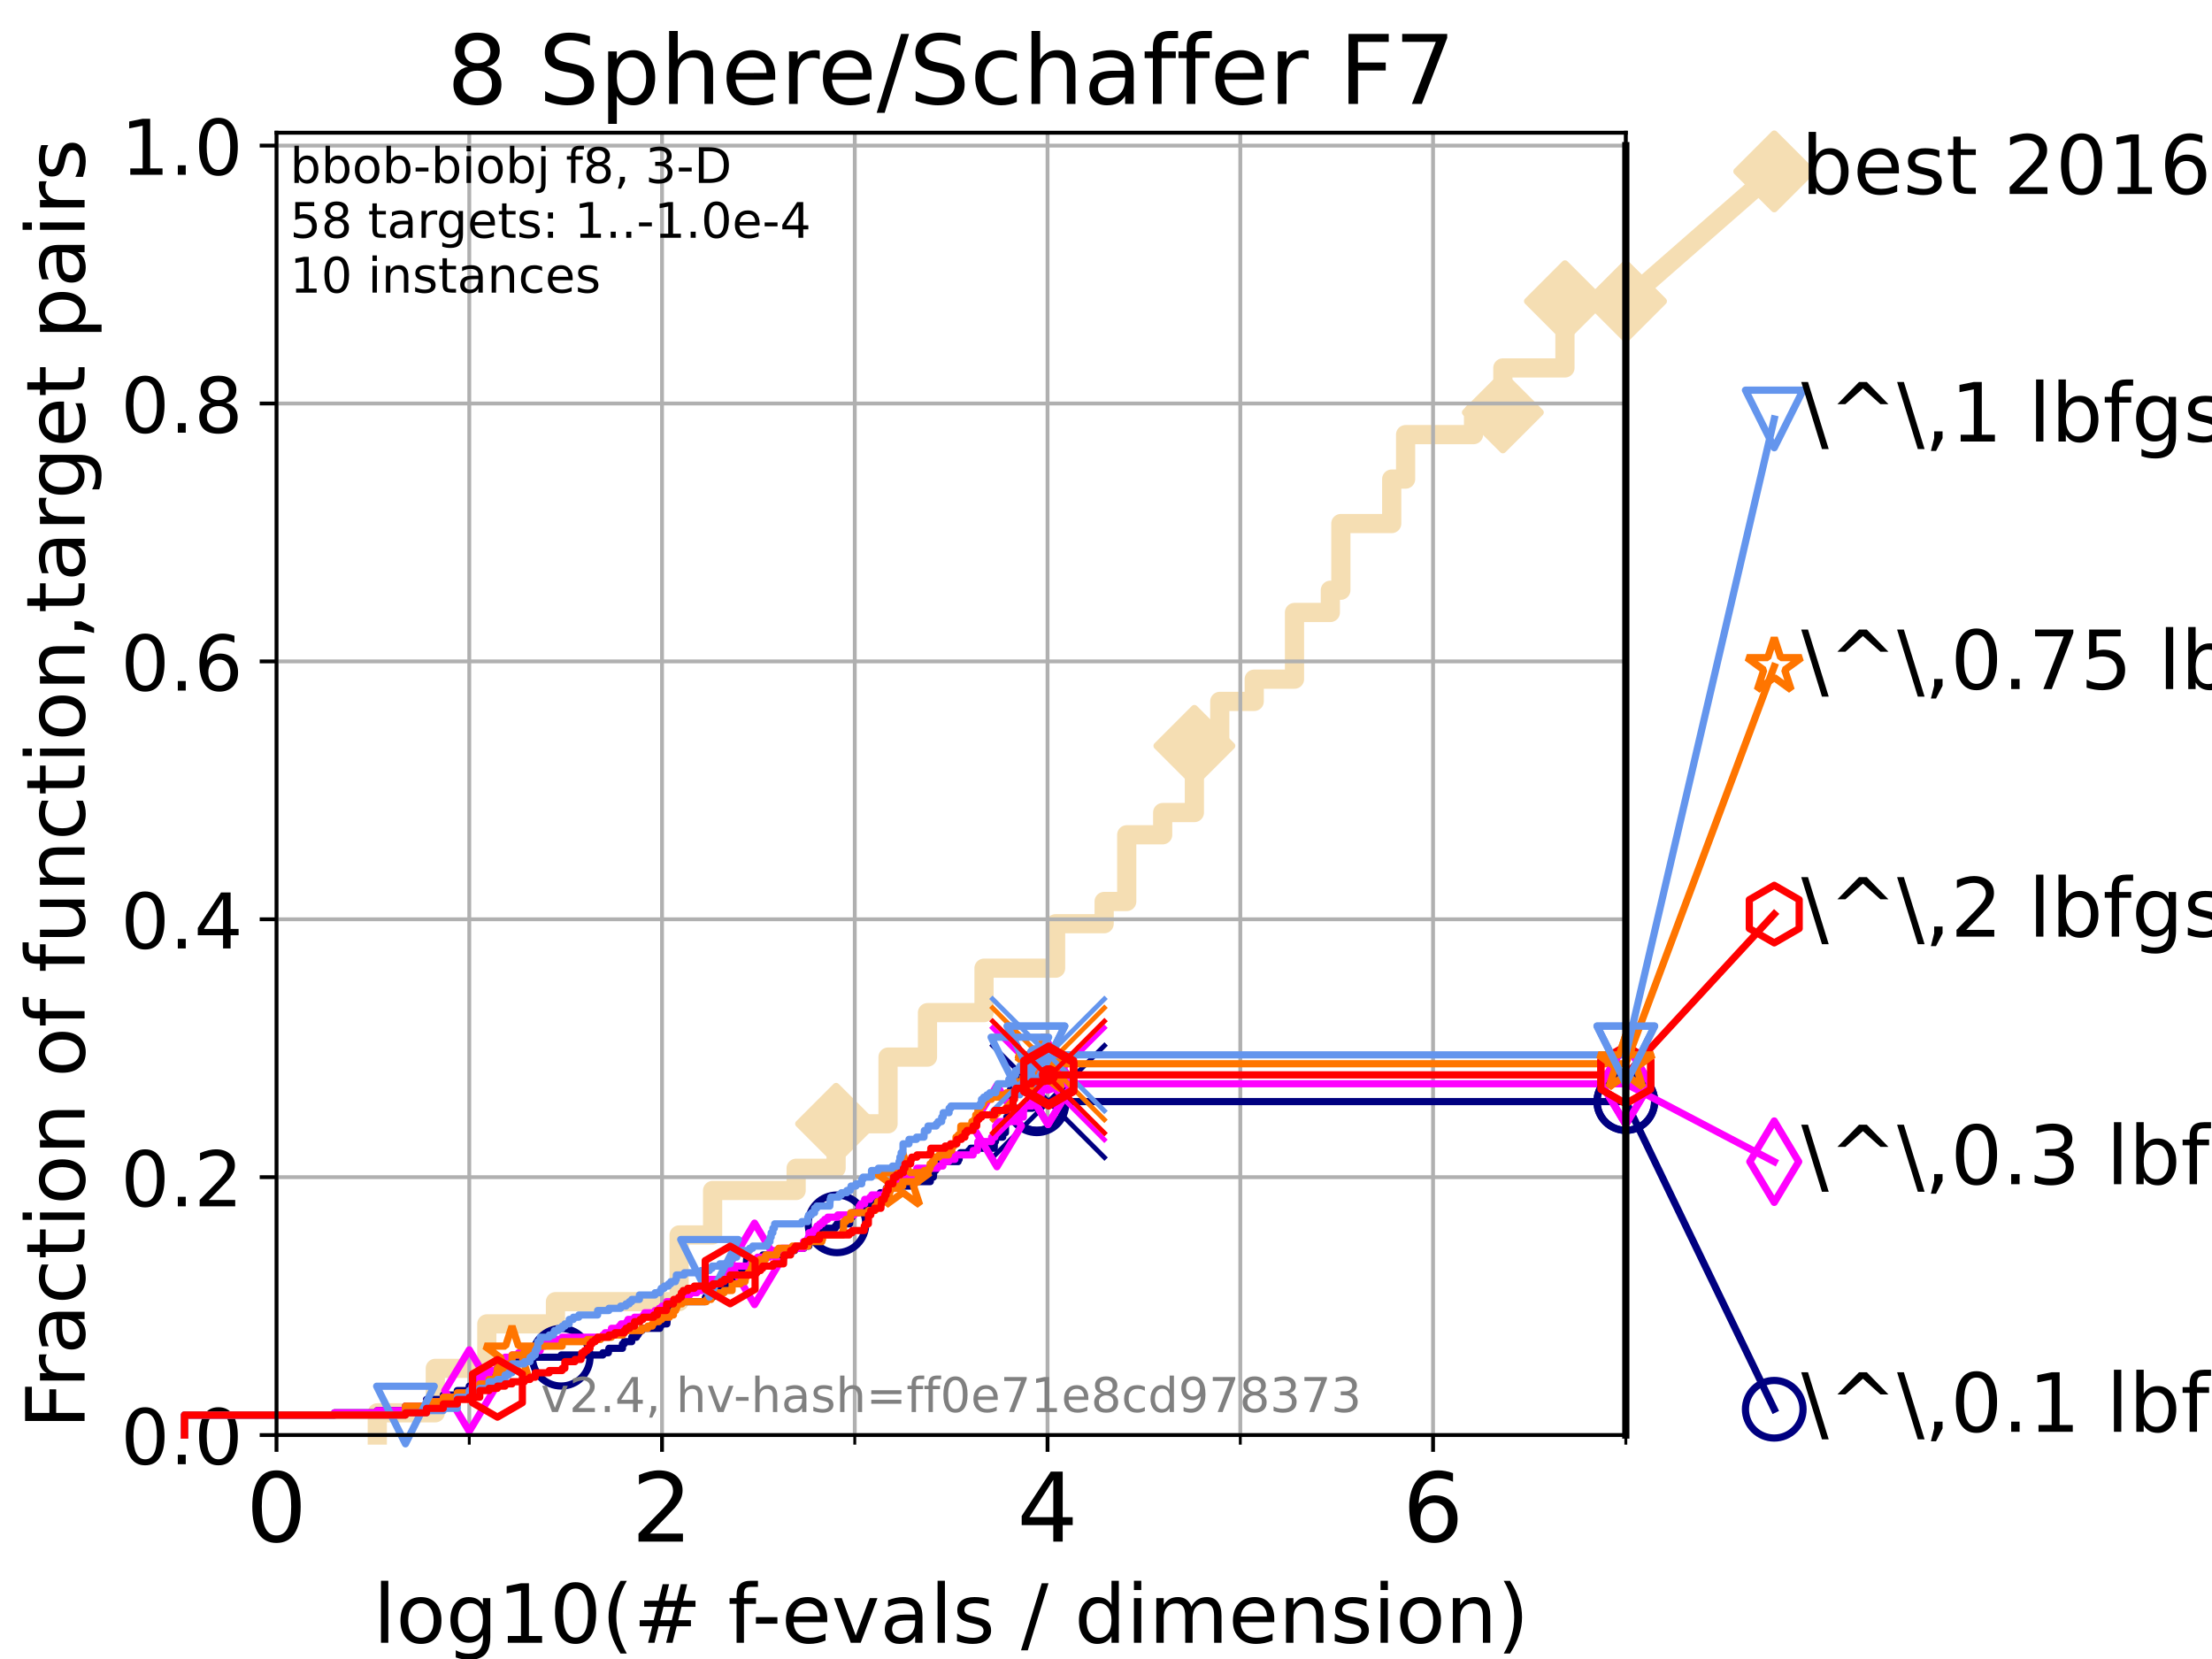 <?xml version="1.0" encoding="utf-8" standalone="no"?>
<!DOCTYPE svg PUBLIC "-//W3C//DTD SVG 1.1//EN"
  "http://www.w3.org/Graphics/SVG/1.1/DTD/svg11.dtd">
<!-- Created with matplotlib (https://matplotlib.org/) -->
<svg height="345.6pt" version="1.1" viewBox="0 0 460.8 345.6" width="460.8pt" xmlns="http://www.w3.org/2000/svg" xmlns:xlink="http://www.w3.org/1999/xlink">
 <defs>
  <style type="text/css">*{stroke-linecap:butt;stroke-linejoin:round;}</style>
 </defs>
 <g id="figure_1">
  <g id="patch_1">
   <path d="M 0 345.6 
L 460.8 345.6 
L 460.8 0 
L 0 0 
z
" style="fill:#ffffff;"/>
  </g>
  <g id="axes_1">
   <g id="patch_2">
    <path d="M 57.6 298.944 
L 338.688 298.944 
L 338.688 27.648 
L 57.6 27.648 
z
" style="fill:#ffffff;"/>
   </g>
   <g id="line2d_1">
    <path d="M 78.596 298.944 
L 78.596 294.313 
L 90.684 294.313 
L 90.684 285.05 
L 101.413 285.05 
L 101.413 275.788 
L 115.711 275.788 
L 115.711 271.157 
L 141.474 271.157 
L 141.474 257.263 
L 148.45 257.263 
L 148.45 248.001 
L 165.85 248.001 
L 165.85 243.37 
L 174.175 243.37 
L 174.175 234.107 
L 184.993 234.107 
L 184.993 220.214 
L 193.212 220.214 
L 193.212 210.951 
L 204.987 210.951 
L 204.987 201.689 
L 219.902 201.689 
L 219.902 192.426 
L 230.015 192.426 
L 230.015 187.795 
L 234.718 187.795 
L 234.718 173.901 
L 242.208 173.901 
L 242.208 169.27 
L 248.812 169.27 
L 248.812 155.377 
L 254.1 155.377 
L 254.1 146.114 
L 261.276 146.114 
L 261.276 141.483 
L 269.667 141.483 
L 269.667 127.589 
L 277.136 127.589 
L 277.136 122.958 
L 279.322 122.958 
L 279.322 109.065 
L 289.917 109.065 
L 289.917 99.802 
L 292.813 99.802 
L 292.813 90.54 
L 306.967 90.54 
L 306.967 85.909 
L 313.071 85.909 
L 313.071 76.646 
L 326.008 76.646 
L 326.008 62.753 
L 338.688 62.753 
" style="fill:none;stroke:#f5deb3;stroke-linecap:square;stroke-width:4;"/>
   </g>
   <g id="line2d_2">
    <defs>
     <path d="M 0 7.778 
L 7.778 0 
L 0 -7.778 
L -7.778 0 
z
" id="mee30420c7f" style="stroke:#f5deb3;stroke-linejoin:miter;stroke-width:1.5;"/>
    </defs>
    <g>
     <use style="fill:#f5deb3;stroke:#f5deb3;stroke-linejoin:miter;stroke-width:1.5;" x="174.175" xlink:href="#mee30420c7f" y="234.107"/>
     <use style="fill:#f5deb3;stroke:#f5deb3;stroke-linejoin:miter;stroke-width:1.5;" x="248.812" xlink:href="#mee30420c7f" y="155.377"/>
     <use style="fill:#f5deb3;stroke:#f5deb3;stroke-linejoin:miter;stroke-width:1.5;" x="313.071" xlink:href="#mee30420c7f" y="85.909"/>
     <use style="fill:#f5deb3;stroke:#f5deb3;stroke-linejoin:miter;stroke-width:1.5;" x="326.008" xlink:href="#mee30420c7f" y="62.753"/>
     <use style="fill:#f5deb3;stroke:#f5deb3;stroke-linejoin:miter;stroke-width:1.5;" x="338.688" xlink:href="#mee30420c7f" y="62.753"/>
    </g>
   </g>
   <g id="line2d_3">
    <path style="fill:none;stroke:#f5deb3;stroke-linecap:square;stroke-width:4;"/>
    <g/>
   </g>
   <g id="line2d_4">
    <path d="M 338.688 62.753 
L 369.608 35.706 
" style="fill:none;stroke:#f5deb3;stroke-linecap:square;stroke-width:4;"/>
    <g>
     <use style="fill:#f5deb3;stroke:#f5deb3;stroke-linejoin:miter;stroke-width:1.5;" x="338.688" xlink:href="#mee30420c7f" y="62.753"/>
     <use style="fill:#f5deb3;stroke:#f5deb3;stroke-linejoin:miter;stroke-width:1.5;" x="369.608" xlink:href="#mee30420c7f" y="35.706"/>
    </g>
   </g>
   <g id="matplotlib.axis_1">
    <g id="xtick_1">
     <g id="line2d_5">
      <path clip-path="url(#pc9192b2ac6)" d="M 57.6 298.944 
L 57.6 27.648 
" style="fill:none;stroke:#b0b0b0;stroke-linecap:square;stroke-width:0.8;"/>
     </g>
     <g id="line2d_6">
      <defs>
       <path d="M 0 0 
L 0 3.5 
" id="mf0c4409fa7" style="stroke:#000000;stroke-width:0.8;"/>
      </defs>
      <g>
       <use style="stroke:#000000;stroke-width:0.8;" x="57.6" xlink:href="#mf0c4409fa7" y="298.944"/>
      </g>
     </g>
     <g id="text_1">
      <!-- 0 -->
      <g transform="translate(51.237 321.141)scale(0.2 -0.2)">
       <defs>
        <path d="M 31.781 66.406 
Q 24.172 66.406 20.328 58.906 
Q 16.5 51.422 16.5 36.375 
Q 16.5 21.391 20.328 13.891 
Q 24.172 6.391 31.781 6.391 
Q 39.453 6.391 43.281 13.891 
Q 47.125 21.391 47.125 36.375 
Q 47.125 51.422 43.281 58.906 
Q 39.453 66.406 31.781 66.406 
z
M 31.781 74.219 
Q 44.047 74.219 50.516 64.516 
Q 56.984 54.828 56.984 36.375 
Q 56.984 17.969 50.516 8.266 
Q 44.047 -1.422 31.781 -1.422 
Q 19.531 -1.422 13.062 8.266 
Q 6.594 17.969 6.594 36.375 
Q 6.594 54.828 13.062 64.516 
Q 19.531 74.219 31.781 74.219 
z
" id="DejaVuSans-48"/>
       </defs>
       <use xlink:href="#DejaVuSans-48"/>
      </g>
     </g>
    </g>
    <g id="xtick_2">
     <g id="line2d_7">
      <path clip-path="url(#pc9192b2ac6)" d="M 137.911 298.944 
L 137.911 27.648 
" style="fill:none;stroke:#b0b0b0;stroke-linecap:square;stroke-width:0.8;"/>
     </g>
     <g id="line2d_8">
      <g>
       <use style="stroke:#000000;stroke-width:0.8;" x="137.911" xlink:href="#mf0c4409fa7" y="298.944"/>
      </g>
     </g>
     <g id="text_2">
      <!-- 2 -->
      <g transform="translate(131.548 321.141)scale(0.2 -0.2)">
       <defs>
        <path d="M 19.188 8.297 
L 53.609 8.297 
L 53.609 0 
L 7.328 0 
L 7.328 8.297 
Q 12.938 14.109 22.625 23.891 
Q 32.328 33.688 34.812 36.531 
Q 39.547 41.844 41.422 45.531 
Q 43.312 49.219 43.312 52.781 
Q 43.312 58.594 39.234 62.25 
Q 35.156 65.922 28.609 65.922 
Q 23.969 65.922 18.812 64.312 
Q 13.672 62.703 7.812 59.422 
L 7.812 69.391 
Q 13.766 71.781 18.938 73 
Q 24.125 74.219 28.422 74.219 
Q 39.75 74.219 46.484 68.547 
Q 53.219 62.891 53.219 53.422 
Q 53.219 48.922 51.531 44.891 
Q 49.859 40.875 45.406 35.406 
Q 44.188 33.984 37.641 27.219 
Q 31.109 20.453 19.188 8.297 
z
" id="DejaVuSans-50"/>
       </defs>
       <use xlink:href="#DejaVuSans-50"/>
      </g>
     </g>
    </g>
    <g id="xtick_3">
     <g id="line2d_9">
      <path clip-path="url(#pc9192b2ac6)" d="M 218.222 298.944 
L 218.222 27.648 
" style="fill:none;stroke:#b0b0b0;stroke-linecap:square;stroke-width:0.8;"/>
     </g>
     <g id="line2d_10">
      <g>
       <use style="stroke:#000000;stroke-width:0.8;" x="218.222" xlink:href="#mf0c4409fa7" y="298.944"/>
      </g>
     </g>
     <g id="text_3">
      <!-- 4 -->
      <g transform="translate(211.859 321.141)scale(0.2 -0.2)">
       <defs>
        <path d="M 37.797 64.312 
L 12.891 25.391 
L 37.797 25.391 
z
M 35.203 72.906 
L 47.609 72.906 
L 47.609 25.391 
L 58.016 25.391 
L 58.016 17.188 
L 47.609 17.188 
L 47.609 0 
L 37.797 0 
L 37.797 17.188 
L 4.891 17.188 
L 4.891 26.703 
z
" id="DejaVuSans-52"/>
       </defs>
       <use xlink:href="#DejaVuSans-52"/>
      </g>
     </g>
    </g>
    <g id="xtick_4">
     <g id="line2d_11">
      <path clip-path="url(#pc9192b2ac6)" d="M 298.533 298.944 
L 298.533 27.648 
" style="fill:none;stroke:#b0b0b0;stroke-linecap:square;stroke-width:0.8;"/>
     </g>
     <g id="line2d_12">
      <g>
       <use style="stroke:#000000;stroke-width:0.8;" x="298.533" xlink:href="#mf0c4409fa7" y="298.944"/>
      </g>
     </g>
     <g id="text_4">
      <!-- 6 -->
      <g transform="translate(292.17 321.141)scale(0.2 -0.2)">
       <defs>
        <path d="M 33.016 40.375 
Q 26.375 40.375 22.484 35.828 
Q 18.609 31.297 18.609 23.391 
Q 18.609 15.531 22.484 10.953 
Q 26.375 6.391 33.016 6.391 
Q 39.656 6.391 43.531 10.953 
Q 47.406 15.531 47.406 23.391 
Q 47.406 31.297 43.531 35.828 
Q 39.656 40.375 33.016 40.375 
z
M 52.594 71.297 
L 52.594 62.312 
Q 48.875 64.062 45.094 64.984 
Q 41.312 65.922 37.594 65.922 
Q 27.828 65.922 22.672 59.328 
Q 17.531 52.734 16.797 39.406 
Q 19.672 43.656 24.016 45.922 
Q 28.375 48.188 33.594 48.188 
Q 44.578 48.188 50.953 41.516 
Q 57.328 34.859 57.328 23.391 
Q 57.328 12.156 50.688 5.359 
Q 44.047 -1.422 33.016 -1.422 
Q 20.359 -1.422 13.672 8.266 
Q 6.984 17.969 6.984 36.375 
Q 6.984 53.656 15.188 63.938 
Q 23.391 74.219 37.203 74.219 
Q 40.922 74.219 44.703 73.484 
Q 48.484 72.75 52.594 71.297 
z
" id="DejaVuSans-54"/>
       </defs>
       <use xlink:href="#DejaVuSans-54"/>
      </g>
     </g>
    </g>
    <g id="xtick_5">
     <g id="line2d_13">
      <path clip-path="url(#pc9192b2ac6)" d="M 97.755 298.944 
L 97.755 27.648 
" style="fill:none;stroke:#b0b0b0;stroke-linecap:square;stroke-width:0.8;"/>
     </g>
     <g id="line2d_14">
      <defs>
       <path d="M 0 0 
L 0 2 
" id="m2f1d64b9c7" style="stroke:#000000;stroke-width:0.6;"/>
      </defs>
      <g>
       <use style="stroke:#000000;stroke-width:0.6;" x="97.755" xlink:href="#m2f1d64b9c7" y="298.944"/>
      </g>
     </g>
    </g>
    <g id="xtick_6">
     <g id="line2d_15">
      <path clip-path="url(#pc9192b2ac6)" d="M 178.066 298.944 
L 178.066 27.648 
" style="fill:none;stroke:#b0b0b0;stroke-linecap:square;stroke-width:0.8;"/>
     </g>
     <g id="line2d_16">
      <g>
       <use style="stroke:#000000;stroke-width:0.6;" x="178.066" xlink:href="#m2f1d64b9c7" y="298.944"/>
      </g>
     </g>
    </g>
    <g id="xtick_7">
     <g id="line2d_17">
      <path clip-path="url(#pc9192b2ac6)" d="M 258.377 298.944 
L 258.377 27.648 
" style="fill:none;stroke:#b0b0b0;stroke-linecap:square;stroke-width:0.8;"/>
     </g>
     <g id="line2d_18">
      <g>
       <use style="stroke:#000000;stroke-width:0.6;" x="258.377" xlink:href="#m2f1d64b9c7" y="298.944"/>
      </g>
     </g>
    </g>
    <g id="xtick_8">
     <g id="line2d_19">
      <path clip-path="url(#pc9192b2ac6)" d="M 338.688 298.944 
L 338.688 27.648 
" style="fill:none;stroke:#b0b0b0;stroke-linecap:square;stroke-width:0.8;"/>
     </g>
     <g id="line2d_20">
      <g>
       <use style="stroke:#000000;stroke-width:0.6;" x="338.688" xlink:href="#m2f1d64b9c7" y="298.944"/>
      </g>
     </g>
    </g>
    <g id="text_5">
     <!-- log10(# f-evals / dimension) -->
     <g transform="translate(77.764 342.218)scale(0.17 -0.17)">
      <defs>
       <path d="M 9.422 75.984 
L 18.406 75.984 
L 18.406 0 
L 9.422 0 
z
" id="DejaVuSans-108"/>
       <path d="M 30.609 48.391 
Q 23.391 48.391 19.188 42.75 
Q 14.984 37.109 14.984 27.297 
Q 14.984 17.484 19.156 11.844 
Q 23.344 6.203 30.609 6.203 
Q 37.797 6.203 41.984 11.859 
Q 46.188 17.531 46.188 27.297 
Q 46.188 37.016 41.984 42.703 
Q 37.797 48.391 30.609 48.391 
z
M 30.609 56 
Q 42.328 56 49.016 48.375 
Q 55.719 40.766 55.719 27.297 
Q 55.719 13.875 49.016 6.219 
Q 42.328 -1.422 30.609 -1.422 
Q 18.844 -1.422 12.172 6.219 
Q 5.516 13.875 5.516 27.297 
Q 5.516 40.766 12.172 48.375 
Q 18.844 56 30.609 56 
z
" id="DejaVuSans-111"/>
       <path d="M 45.406 27.984 
Q 45.406 37.75 41.375 43.109 
Q 37.359 48.484 30.078 48.484 
Q 22.859 48.484 18.828 43.109 
Q 14.797 37.75 14.797 27.984 
Q 14.797 18.266 18.828 12.891 
Q 22.859 7.516 30.078 7.516 
Q 37.359 7.516 41.375 12.891 
Q 45.406 18.266 45.406 27.984 
z
M 54.391 6.781 
Q 54.391 -7.172 48.188 -13.984 
Q 42 -20.797 29.203 -20.797 
Q 24.469 -20.797 20.266 -20.094 
Q 16.062 -19.391 12.109 -17.922 
L 12.109 -9.188 
Q 16.062 -11.328 19.922 -12.344 
Q 23.781 -13.375 27.781 -13.375 
Q 36.625 -13.375 41.016 -8.766 
Q 45.406 -4.156 45.406 5.172 
L 45.406 9.625 
Q 42.625 4.781 38.281 2.391 
Q 33.938 0 27.875 0 
Q 17.828 0 11.672 7.656 
Q 5.516 15.328 5.516 27.984 
Q 5.516 40.672 11.672 48.328 
Q 17.828 56 27.875 56 
Q 33.938 56 38.281 53.609 
Q 42.625 51.219 45.406 46.391 
L 45.406 54.688 
L 54.391 54.688 
z
" id="DejaVuSans-103"/>
       <path d="M 12.406 8.297 
L 28.516 8.297 
L 28.516 63.922 
L 10.984 60.406 
L 10.984 69.391 
L 28.422 72.906 
L 38.281 72.906 
L 38.281 8.297 
L 54.391 8.297 
L 54.391 0 
L 12.406 0 
z
" id="DejaVuSans-49"/>
       <path d="M 31 75.875 
Q 24.469 64.656 21.281 53.656 
Q 18.109 42.672 18.109 31.391 
Q 18.109 20.125 21.312 9.062 
Q 24.516 -2 31 -13.188 
L 23.188 -13.188 
Q 15.875 -1.703 12.234 9.375 
Q 8.594 20.453 8.594 31.391 
Q 8.594 42.281 12.203 53.312 
Q 15.828 64.359 23.188 75.875 
z
" id="DejaVuSans-40"/>
       <path d="M 51.125 44 
L 36.922 44 
L 32.812 27.688 
L 47.125 27.688 
z
M 43.797 71.781 
L 38.719 51.516 
L 52.984 51.516 
L 58.109 71.781 
L 65.922 71.781 
L 60.891 51.516 
L 76.125 51.516 
L 76.125 44 
L 58.984 44 
L 54.984 27.688 
L 70.516 27.688 
L 70.516 20.219 
L 53.078 20.219 
L 48 0 
L 40.188 0 
L 45.219 20.219 
L 30.906 20.219 
L 25.875 0 
L 18.016 0 
L 23.094 20.219 
L 7.719 20.219 
L 7.719 27.688 
L 24.906 27.688 
L 29 44 
L 13.281 44 
L 13.281 51.516 
L 30.906 51.516 
L 35.891 71.781 
z
" id="DejaVuSans-35"/>
       <path id="DejaVuSans-32"/>
       <path d="M 37.109 75.984 
L 37.109 68.5 
L 28.516 68.5 
Q 23.688 68.5 21.797 66.547 
Q 19.922 64.594 19.922 59.516 
L 19.922 54.688 
L 34.719 54.688 
L 34.719 47.703 
L 19.922 47.703 
L 19.922 0 
L 10.891 0 
L 10.891 47.703 
L 2.297 47.703 
L 2.297 54.688 
L 10.891 54.688 
L 10.891 58.5 
Q 10.891 67.625 15.141 71.797 
Q 19.391 75.984 28.609 75.984 
z
" id="DejaVuSans-102"/>
       <path d="M 4.891 31.391 
L 31.203 31.391 
L 31.203 23.391 
L 4.891 23.391 
z
" id="DejaVuSans-45"/>
       <path d="M 56.203 29.594 
L 56.203 25.203 
L 14.891 25.203 
Q 15.484 15.922 20.484 11.062 
Q 25.484 6.203 34.422 6.203 
Q 39.594 6.203 44.453 7.469 
Q 49.312 8.734 54.109 11.281 
L 54.109 2.781 
Q 49.266 0.734 44.188 -0.344 
Q 39.109 -1.422 33.891 -1.422 
Q 20.797 -1.422 13.156 6.188 
Q 5.516 13.812 5.516 26.812 
Q 5.516 40.234 12.766 48.109 
Q 20.016 56 32.328 56 
Q 43.359 56 49.781 48.891 
Q 56.203 41.797 56.203 29.594 
z
M 47.219 32.234 
Q 47.125 39.594 43.094 43.984 
Q 39.062 48.391 32.422 48.391 
Q 24.906 48.391 20.391 44.141 
Q 15.875 39.891 15.188 32.172 
z
" id="DejaVuSans-101"/>
       <path d="M 2.984 54.688 
L 12.5 54.688 
L 29.594 8.797 
L 46.688 54.688 
L 56.203 54.688 
L 35.688 0 
L 23.484 0 
z
" id="DejaVuSans-118"/>
       <path d="M 34.281 27.484 
Q 23.391 27.484 19.188 25 
Q 14.984 22.516 14.984 16.5 
Q 14.984 11.719 18.141 8.906 
Q 21.297 6.109 26.703 6.109 
Q 34.188 6.109 38.703 11.406 
Q 43.219 16.703 43.219 25.484 
L 43.219 27.484 
z
M 52.203 31.203 
L 52.203 0 
L 43.219 0 
L 43.219 8.297 
Q 40.141 3.328 35.547 0.953 
Q 30.953 -1.422 24.312 -1.422 
Q 15.922 -1.422 10.953 3.297 
Q 6 8.016 6 15.922 
Q 6 25.141 12.172 29.828 
Q 18.359 34.516 30.609 34.516 
L 43.219 34.516 
L 43.219 35.406 
Q 43.219 41.609 39.141 45 
Q 35.062 48.391 27.688 48.391 
Q 23 48.391 18.547 47.266 
Q 14.109 46.141 10.016 43.891 
L 10.016 52.203 
Q 14.938 54.109 19.578 55.047 
Q 24.219 56 28.609 56 
Q 40.484 56 46.344 49.844 
Q 52.203 43.703 52.203 31.203 
z
" id="DejaVuSans-97"/>
       <path d="M 44.281 53.078 
L 44.281 44.578 
Q 40.484 46.531 36.375 47.5 
Q 32.281 48.484 27.875 48.484 
Q 21.188 48.484 17.844 46.438 
Q 14.5 44.391 14.5 40.281 
Q 14.5 37.156 16.891 35.375 
Q 19.281 33.594 26.516 31.984 
L 29.594 31.297 
Q 39.156 29.25 43.188 25.516 
Q 47.219 21.781 47.219 15.094 
Q 47.219 7.469 41.188 3.016 
Q 35.156 -1.422 24.609 -1.422 
Q 20.219 -1.422 15.453 -0.562 
Q 10.688 0.297 5.422 2 
L 5.422 11.281 
Q 10.406 8.688 15.234 7.391 
Q 20.062 6.109 24.812 6.109 
Q 31.156 6.109 34.562 8.281 
Q 37.984 10.453 37.984 14.406 
Q 37.984 18.062 35.516 20.016 
Q 33.062 21.969 24.703 23.781 
L 21.578 24.516 
Q 13.234 26.266 9.516 29.906 
Q 5.812 33.547 5.812 39.891 
Q 5.812 47.609 11.281 51.797 
Q 16.75 56 26.812 56 
Q 31.781 56 36.172 55.266 
Q 40.578 54.547 44.281 53.078 
z
" id="DejaVuSans-115"/>
       <path d="M 25.391 72.906 
L 33.688 72.906 
L 8.297 -9.281 
L 0 -9.281 
z
" id="DejaVuSans-47"/>
       <path d="M 45.406 46.391 
L 45.406 75.984 
L 54.391 75.984 
L 54.391 0 
L 45.406 0 
L 45.406 8.203 
Q 42.578 3.328 38.25 0.953 
Q 33.938 -1.422 27.875 -1.422 
Q 17.969 -1.422 11.734 6.484 
Q 5.516 14.406 5.516 27.297 
Q 5.516 40.188 11.734 48.094 
Q 17.969 56 27.875 56 
Q 33.938 56 38.25 53.625 
Q 42.578 51.266 45.406 46.391 
z
M 14.797 27.297 
Q 14.797 17.391 18.875 11.75 
Q 22.953 6.109 30.078 6.109 
Q 37.203 6.109 41.297 11.75 
Q 45.406 17.391 45.406 27.297 
Q 45.406 37.203 41.297 42.844 
Q 37.203 48.484 30.078 48.484 
Q 22.953 48.484 18.875 42.844 
Q 14.797 37.203 14.797 27.297 
z
" id="DejaVuSans-100"/>
       <path d="M 9.422 54.688 
L 18.406 54.688 
L 18.406 0 
L 9.422 0 
z
M 9.422 75.984 
L 18.406 75.984 
L 18.406 64.594 
L 9.422 64.594 
z
" id="DejaVuSans-105"/>
       <path d="M 52 44.188 
Q 55.375 50.25 60.062 53.125 
Q 64.75 56 71.094 56 
Q 79.641 56 84.281 50.016 
Q 88.922 44.047 88.922 33.016 
L 88.922 0 
L 79.891 0 
L 79.891 32.719 
Q 79.891 40.578 77.094 44.375 
Q 74.312 48.188 68.609 48.188 
Q 61.625 48.188 57.562 43.547 
Q 53.516 38.922 53.516 30.906 
L 53.516 0 
L 44.484 0 
L 44.484 32.719 
Q 44.484 40.625 41.703 44.406 
Q 38.922 48.188 33.109 48.188 
Q 26.219 48.188 22.156 43.531 
Q 18.109 38.875 18.109 30.906 
L 18.109 0 
L 9.078 0 
L 9.078 54.688 
L 18.109 54.688 
L 18.109 46.188 
Q 21.188 51.219 25.484 53.609 
Q 29.781 56 35.688 56 
Q 41.656 56 45.828 52.969 
Q 50 49.953 52 44.188 
z
" id="DejaVuSans-109"/>
       <path d="M 54.891 33.016 
L 54.891 0 
L 45.906 0 
L 45.906 32.719 
Q 45.906 40.484 42.875 44.328 
Q 39.844 48.188 33.797 48.188 
Q 26.516 48.188 22.312 43.547 
Q 18.109 38.922 18.109 30.906 
L 18.109 0 
L 9.078 0 
L 9.078 54.688 
L 18.109 54.688 
L 18.109 46.188 
Q 21.344 51.125 25.703 53.562 
Q 30.078 56 35.797 56 
Q 45.219 56 50.047 50.172 
Q 54.891 44.344 54.891 33.016 
z
" id="DejaVuSans-110"/>
       <path d="M 8.016 75.875 
L 15.828 75.875 
Q 23.141 64.359 26.781 53.312 
Q 30.422 42.281 30.422 31.391 
Q 30.422 20.453 26.781 9.375 
Q 23.141 -1.703 15.828 -13.188 
L 8.016 -13.188 
Q 14.5 -2 17.703 9.062 
Q 20.906 20.125 20.906 31.391 
Q 20.906 42.672 17.703 53.656 
Q 14.5 64.656 8.016 75.875 
z
" id="DejaVuSans-41"/>
      </defs>
      <use xlink:href="#DejaVuSans-108"/>
      <use x="27.783" xlink:href="#DejaVuSans-111"/>
      <use x="88.965" xlink:href="#DejaVuSans-103"/>
      <use x="152.441" xlink:href="#DejaVuSans-49"/>
      <use x="216.064" xlink:href="#DejaVuSans-48"/>
      <use x="279.688" xlink:href="#DejaVuSans-40"/>
      <use x="318.701" xlink:href="#DejaVuSans-35"/>
      <use x="402.49" xlink:href="#DejaVuSans-32"/>
      <use x="434.277" xlink:href="#DejaVuSans-102"/>
      <use x="463.982" xlink:href="#DejaVuSans-45"/>
      <use x="500.066" xlink:href="#DejaVuSans-101"/>
      <use x="561.59" xlink:href="#DejaVuSans-118"/>
      <use x="620.77" xlink:href="#DejaVuSans-97"/>
      <use x="682.049" xlink:href="#DejaVuSans-108"/>
      <use x="709.832" xlink:href="#DejaVuSans-115"/>
      <use x="761.932" xlink:href="#DejaVuSans-32"/>
      <use x="793.719" xlink:href="#DejaVuSans-47"/>
      <use x="827.41" xlink:href="#DejaVuSans-32"/>
      <use x="859.197" xlink:href="#DejaVuSans-100"/>
      <use x="922.674" xlink:href="#DejaVuSans-105"/>
      <use x="950.457" xlink:href="#DejaVuSans-109"/>
      <use x="1047.869" xlink:href="#DejaVuSans-101"/>
      <use x="1109.393" xlink:href="#DejaVuSans-110"/>
      <use x="1172.771" xlink:href="#DejaVuSans-115"/>
      <use x="1224.871" xlink:href="#DejaVuSans-105"/>
      <use x="1252.654" xlink:href="#DejaVuSans-111"/>
      <use x="1313.836" xlink:href="#DejaVuSans-110"/>
      <use x="1377.215" xlink:href="#DejaVuSans-41"/>
     </g>
    </g>
   </g>
   <g id="matplotlib.axis_2">
    <g id="ytick_1">
     <g id="line2d_21">
      <path clip-path="url(#pc9192b2ac6)" d="M 57.6 298.944 
L 338.688 298.944 
" style="fill:none;stroke:#b0b0b0;stroke-linecap:square;stroke-width:0.8;"/>
     </g>
     <g id="line2d_22">
      <defs>
       <path d="M 0 0 
L -3.5 0 
" id="m516e4e1cf9" style="stroke:#000000;stroke-width:0.8;"/>
      </defs>
      <g>
       <use style="stroke:#000000;stroke-width:0.8;" x="57.6" xlink:href="#m516e4e1cf9" y="298.944"/>
      </g>
     </g>
     <g id="text_6">
      <!-- 0.0 -->
      <g transform="translate(25.155 305.023)scale(0.16 -0.16)">
       <defs>
        <path d="M 10.688 12.406 
L 21 12.406 
L 21 0 
L 10.688 0 
z
" id="DejaVuSans-46"/>
       </defs>
       <use xlink:href="#DejaVuSans-48"/>
       <use x="63.623" xlink:href="#DejaVuSans-46"/>
       <use x="95.41" xlink:href="#DejaVuSans-48"/>
      </g>
     </g>
    </g>
    <g id="ytick_2">
     <g id="line2d_23">
      <path clip-path="url(#pc9192b2ac6)" d="M 57.6 245.222 
L 338.688 245.222 
" style="fill:none;stroke:#b0b0b0;stroke-linecap:square;stroke-width:0.8;"/>
     </g>
     <g id="line2d_24">
      <g>
       <use style="stroke:#000000;stroke-width:0.8;" x="57.6" xlink:href="#m516e4e1cf9" y="245.222"/>
      </g>
     </g>
     <g id="text_7">
      <!-- 0.2 -->
      <g transform="translate(25.155 251.301)scale(0.16 -0.16)">
       <use xlink:href="#DejaVuSans-48"/>
       <use x="63.623" xlink:href="#DejaVuSans-46"/>
       <use x="95.41" xlink:href="#DejaVuSans-50"/>
      </g>
     </g>
    </g>
    <g id="ytick_3">
     <g id="line2d_25">
      <path clip-path="url(#pc9192b2ac6)" d="M 57.6 191.5 
L 338.688 191.5 
" style="fill:none;stroke:#b0b0b0;stroke-linecap:square;stroke-width:0.8;"/>
     </g>
     <g id="line2d_26">
      <g>
       <use style="stroke:#000000;stroke-width:0.8;" x="57.6" xlink:href="#m516e4e1cf9" y="191.5"/>
      </g>
     </g>
     <g id="text_8">
      <!-- 0.4 -->
      <g transform="translate(25.155 197.579)scale(0.16 -0.16)">
       <use xlink:href="#DejaVuSans-48"/>
       <use x="63.623" xlink:href="#DejaVuSans-46"/>
       <use x="95.41" xlink:href="#DejaVuSans-52"/>
      </g>
     </g>
    </g>
    <g id="ytick_4">
     <g id="line2d_27">
      <path clip-path="url(#pc9192b2ac6)" d="M 57.6 137.778 
L 338.688 137.778 
" style="fill:none;stroke:#b0b0b0;stroke-linecap:square;stroke-width:0.8;"/>
     </g>
     <g id="line2d_28">
      <g>
       <use style="stroke:#000000;stroke-width:0.8;" x="57.6" xlink:href="#m516e4e1cf9" y="137.778"/>
      </g>
     </g>
     <g id="text_9">
      <!-- 0.6 -->
      <g transform="translate(25.155 143.857)scale(0.16 -0.16)">
       <use xlink:href="#DejaVuSans-48"/>
       <use x="63.623" xlink:href="#DejaVuSans-46"/>
       <use x="95.41" xlink:href="#DejaVuSans-54"/>
      </g>
     </g>
    </g>
    <g id="ytick_5">
     <g id="line2d_29">
      <path clip-path="url(#pc9192b2ac6)" d="M 57.6 84.056 
L 338.688 84.056 
" style="fill:none;stroke:#b0b0b0;stroke-linecap:square;stroke-width:0.8;"/>
     </g>
     <g id="line2d_30">
      <g>
       <use style="stroke:#000000;stroke-width:0.8;" x="57.6" xlink:href="#m516e4e1cf9" y="84.056"/>
      </g>
     </g>
     <g id="text_10">
      <!-- 0.8 -->
      <g transform="translate(25.155 90.135)scale(0.16 -0.16)">
       <defs>
        <path d="M 31.781 34.625 
Q 24.75 34.625 20.719 30.859 
Q 16.703 27.094 16.703 20.516 
Q 16.703 13.922 20.719 10.156 
Q 24.75 6.391 31.781 6.391 
Q 38.812 6.391 42.859 10.172 
Q 46.922 13.969 46.922 20.516 
Q 46.922 27.094 42.891 30.859 
Q 38.875 34.625 31.781 34.625 
z
M 21.922 38.812 
Q 15.578 40.375 12.031 44.719 
Q 8.5 49.078 8.5 55.328 
Q 8.5 64.062 14.719 69.141 
Q 20.953 74.219 31.781 74.219 
Q 42.672 74.219 48.875 69.141 
Q 55.078 64.062 55.078 55.328 
Q 55.078 49.078 51.531 44.719 
Q 48 40.375 41.703 38.812 
Q 48.828 37.156 52.797 32.312 
Q 56.781 27.484 56.781 20.516 
Q 56.781 9.906 50.312 4.234 
Q 43.844 -1.422 31.781 -1.422 
Q 19.734 -1.422 13.25 4.234 
Q 6.781 9.906 6.781 20.516 
Q 6.781 27.484 10.781 32.312 
Q 14.797 37.156 21.922 38.812 
z
M 18.312 54.391 
Q 18.312 48.734 21.844 45.562 
Q 25.391 42.391 31.781 42.391 
Q 38.141 42.391 41.719 45.562 
Q 45.312 48.734 45.312 54.391 
Q 45.312 60.062 41.719 63.234 
Q 38.141 66.406 31.781 66.406 
Q 25.391 66.406 21.844 63.234 
Q 18.312 60.062 18.312 54.391 
z
" id="DejaVuSans-56"/>
       </defs>
       <use xlink:href="#DejaVuSans-48"/>
       <use x="63.623" xlink:href="#DejaVuSans-46"/>
       <use x="95.41" xlink:href="#DejaVuSans-56"/>
      </g>
     </g>
    </g>
    <g id="ytick_6">
     <g id="line2d_31">
      <path clip-path="url(#pc9192b2ac6)" d="M 57.6 30.334 
L 338.688 30.334 
" style="fill:none;stroke:#b0b0b0;stroke-linecap:square;stroke-width:0.8;"/>
     </g>
     <g id="line2d_32">
      <g>
       <use style="stroke:#000000;stroke-width:0.8;" x="57.6" xlink:href="#m516e4e1cf9" y="30.334"/>
      </g>
     </g>
     <g id="text_11">
      <!-- 1.0 -->
      <g transform="translate(25.155 36.413)scale(0.16 -0.16)">
       <use xlink:href="#DejaVuSans-49"/>
       <use x="63.623" xlink:href="#DejaVuSans-46"/>
       <use x="95.41" xlink:href="#DejaVuSans-48"/>
      </g>
     </g>
    </g>
    <g id="text_12">
     <!-- Fraction of function,target pairs -->
     <g transform="translate(17.62 297.681)rotate(-90)scale(0.17 -0.17)">
      <defs>
       <path d="M 9.812 72.906 
L 51.703 72.906 
L 51.703 64.594 
L 19.672 64.594 
L 19.672 43.109 
L 48.578 43.109 
L 48.578 34.812 
L 19.672 34.812 
L 19.672 0 
L 9.812 0 
z
" id="DejaVuSans-70"/>
       <path d="M 41.109 46.297 
Q 39.594 47.172 37.812 47.578 
Q 36.031 48 33.891 48 
Q 26.266 48 22.188 43.047 
Q 18.109 38.094 18.109 28.812 
L 18.109 0 
L 9.078 0 
L 9.078 54.688 
L 18.109 54.688 
L 18.109 46.188 
Q 20.953 51.172 25.484 53.578 
Q 30.031 56 36.531 56 
Q 37.453 56 38.578 55.875 
Q 39.703 55.766 41.062 55.516 
z
" id="DejaVuSans-114"/>
       <path d="M 48.781 52.594 
L 48.781 44.188 
Q 44.969 46.297 41.141 47.344 
Q 37.312 48.391 33.406 48.391 
Q 24.656 48.391 19.812 42.844 
Q 14.984 37.312 14.984 27.297 
Q 14.984 17.281 19.812 11.734 
Q 24.656 6.203 33.406 6.203 
Q 37.312 6.203 41.141 7.25 
Q 44.969 8.297 48.781 10.406 
L 48.781 2.094 
Q 45.016 0.344 40.984 -0.531 
Q 36.969 -1.422 32.422 -1.422 
Q 20.062 -1.422 12.781 6.344 
Q 5.516 14.109 5.516 27.297 
Q 5.516 40.672 12.859 48.328 
Q 20.219 56 33.016 56 
Q 37.156 56 41.109 55.141 
Q 45.062 54.297 48.781 52.594 
z
" id="DejaVuSans-99"/>
       <path d="M 18.312 70.219 
L 18.312 54.688 
L 36.812 54.688 
L 36.812 47.703 
L 18.312 47.703 
L 18.312 18.016 
Q 18.312 11.328 20.141 9.422 
Q 21.969 7.516 27.594 7.516 
L 36.812 7.516 
L 36.812 0 
L 27.594 0 
Q 17.188 0 13.234 3.875 
Q 9.281 7.766 9.281 18.016 
L 9.281 47.703 
L 2.688 47.703 
L 2.688 54.688 
L 9.281 54.688 
L 9.281 70.219 
z
" id="DejaVuSans-116"/>
       <path d="M 8.5 21.578 
L 8.5 54.688 
L 17.484 54.688 
L 17.484 21.922 
Q 17.484 14.156 20.5 10.266 
Q 23.531 6.391 29.594 6.391 
Q 36.859 6.391 41.078 11.031 
Q 45.312 15.672 45.312 23.688 
L 45.312 54.688 
L 54.297 54.688 
L 54.297 0 
L 45.312 0 
L 45.312 8.406 
Q 42.047 3.422 37.719 1 
Q 33.406 -1.422 27.688 -1.422 
Q 18.266 -1.422 13.375 4.438 
Q 8.5 10.297 8.5 21.578 
z
M 31.109 56 
z
" id="DejaVuSans-117"/>
       <path d="M 11.719 12.406 
L 22.016 12.406 
L 22.016 4 
L 14.016 -11.625 
L 7.719 -11.625 
L 11.719 4 
z
" id="DejaVuSans-44"/>
       <path d="M 18.109 8.203 
L 18.109 -20.797 
L 9.078 -20.797 
L 9.078 54.688 
L 18.109 54.688 
L 18.109 46.391 
Q 20.953 51.266 25.266 53.625 
Q 29.594 56 35.594 56 
Q 45.562 56 51.781 48.094 
Q 58.016 40.188 58.016 27.297 
Q 58.016 14.406 51.781 6.484 
Q 45.562 -1.422 35.594 -1.422 
Q 29.594 -1.422 25.266 0.953 
Q 20.953 3.328 18.109 8.203 
z
M 48.688 27.297 
Q 48.688 37.203 44.609 42.844 
Q 40.531 48.484 33.406 48.484 
Q 26.266 48.484 22.188 42.844 
Q 18.109 37.203 18.109 27.297 
Q 18.109 17.391 22.188 11.75 
Q 26.266 6.109 33.406 6.109 
Q 40.531 6.109 44.609 11.75 
Q 48.688 17.391 48.688 27.297 
z
" id="DejaVuSans-112"/>
      </defs>
      <use xlink:href="#DejaVuSans-70"/>
      <use x="50.27" xlink:href="#DejaVuSans-114"/>
      <use x="91.383" xlink:href="#DejaVuSans-97"/>
      <use x="152.662" xlink:href="#DejaVuSans-99"/>
      <use x="207.643" xlink:href="#DejaVuSans-116"/>
      <use x="246.852" xlink:href="#DejaVuSans-105"/>
      <use x="274.635" xlink:href="#DejaVuSans-111"/>
      <use x="335.816" xlink:href="#DejaVuSans-110"/>
      <use x="399.195" xlink:href="#DejaVuSans-32"/>
      <use x="430.982" xlink:href="#DejaVuSans-111"/>
      <use x="492.164" xlink:href="#DejaVuSans-102"/>
      <use x="527.369" xlink:href="#DejaVuSans-32"/>
      <use x="559.156" xlink:href="#DejaVuSans-102"/>
      <use x="594.361" xlink:href="#DejaVuSans-117"/>
      <use x="657.74" xlink:href="#DejaVuSans-110"/>
      <use x="721.119" xlink:href="#DejaVuSans-99"/>
      <use x="776.1" xlink:href="#DejaVuSans-116"/>
      <use x="815.309" xlink:href="#DejaVuSans-105"/>
      <use x="843.092" xlink:href="#DejaVuSans-111"/>
      <use x="904.273" xlink:href="#DejaVuSans-110"/>
      <use x="967.652" xlink:href="#DejaVuSans-44"/>
      <use x="999.439" xlink:href="#DejaVuSans-116"/>
      <use x="1038.648" xlink:href="#DejaVuSans-97"/>
      <use x="1099.928" xlink:href="#DejaVuSans-114"/>
      <use x="1139.291" xlink:href="#DejaVuSans-103"/>
      <use x="1202.768" xlink:href="#DejaVuSans-101"/>
      <use x="1264.291" xlink:href="#DejaVuSans-116"/>
      <use x="1303.5" xlink:href="#DejaVuSans-32"/>
      <use x="1335.287" xlink:href="#DejaVuSans-112"/>
      <use x="1398.764" xlink:href="#DejaVuSans-97"/>
      <use x="1460.043" xlink:href="#DejaVuSans-105"/>
      <use x="1487.826" xlink:href="#DejaVuSans-114"/>
      <use x="1528.939" xlink:href="#DejaVuSans-115"/>
     </g>
    </g>
   </g>
   <g id="line2d_33">
    <defs>
     <path d="M 0 1.5 
C 0.398 1.5 0.779 1.342 1.061 1.061 
C 1.342 0.779 1.5 0.398 1.5 0 
C 1.5 -0.398 1.342 -0.779 1.061 -1.061 
C 0.779 -1.342 0.398 -1.5 0 -1.5 
C -0.398 -1.5 -0.779 -1.342 -1.061 -1.061 
C -1.342 -0.779 -1.5 -0.398 -1.5 0 
C -1.5 0.398 -1.342 0.779 -1.061 1.061 
C -0.779 1.342 -0.398 1.5 0 1.5 
z
" id="md5cfc3d71d" style="stroke:#f5deb3;"/>
    </defs>
    <g>
     <use style="fill:#f5deb3;stroke:#f5deb3;" x="326.008" xlink:href="#md5cfc3d71d" y="62.753"/>
     <use style="fill:#f5deb3;stroke:#f5deb3;" x="326.008" xlink:href="#md5cfc3d71d" y="62.753"/>
    </g>
   </g>
   <g id="line2d_34">
    <defs>
     <path d="M 0 1.5 
C 0.398 1.5 0.779 1.342 1.061 1.061 
C 1.342 0.779 1.5 0.398 1.5 0 
C 1.5 -0.398 1.342 -0.779 1.061 -1.061 
C 0.779 -1.342 0.398 -1.5 0 -1.5 
C -0.398 -1.5 -0.779 -1.342 -1.061 -1.061 
C -1.342 -0.779 -1.5 -0.398 -1.5 0 
C -1.5 0.398 -1.342 0.779 -1.061 1.061 
C -0.779 1.342 -0.398 1.5 0 1.5 
z
" id="m37f17cc6a7" style="stroke:#000080;"/>
    </defs>
    <g>
     <use style="fill:#000080;stroke:#000080;" x="215.995" xlink:href="#m37f17cc6a7" y="229.476"/>
     <use style="fill:#000080;stroke:#000080;" x="215.995" xlink:href="#m37f17cc6a7" y="229.476"/>
    </g>
   </g>
   <g id="line2d_35">
    <path d="M 38.441 298.944 
L 38.441 294.776 
L 69.688 294.776 
L 69.688 294.313 
L 78.596 294.313 
L 78.596 293.85 
L 84.464 293.85 
L 84.464 292.923 
L 88.847 292.923 
L 88.847 291.534 
L 92.347 291.534 
L 92.347 290.608 
L 95.26 290.608 
L 95.26 289.682 
L 97.755 289.682 
L 97.755 288.755 
L 99.938 288.755 
L 99.938 286.903 
L 103.623 286.903 
L 103.623 285.05 
L 105.21 285.05 
L 105.21 284.587 
L 106.664 284.587 
L 106.664 283.198 
L 109.252 283.198 
L 109.252 282.735 
L 116.914 282.735 
L 116.914 282.272 
L 125.589 282.272 
L 125.589 281.809 
L 126.729 281.809 
L 126.839 280.882 
L 129.668 280.882 
L 129.668 279.956 
L 130.037 279.956 
L 130.037 279.493 
L 131.607 279.493 
L 131.607 278.567 
L 132.581 278.567 
L 132.581 278.104 
L 132.894 278.104 
L 132.894 277.64 
L 133.201 277.64 
L 133.201 277.177 
L 133.726 277.177 
L 133.726 276.714 
L 137.439 276.714 
L 137.439 276.251 
L 137.677 276.251 
L 137.677 275.788 
L 138.927 275.788 
L 139.036 274.399 
L 139.091 274.399 
L 139.199 273.009 
L 139.36 273.009 
L 139.36 272.546 
L 139.573 272.546 
L 139.626 271.62 
L 140.896 271.62 
L 140.896 271.157 
L 146.854 271.157 
L 146.958 270.231 
L 148.481 270.231 
L 148.481 269.767 
L 148.796 269.767 
L 148.796 269.304 
L 148.982 269.304 
L 148.982 268.841 
L 149.587 268.841 
L 149.587 268.378 
L 150.655 268.378 
L 150.655 267.915 
L 151.26 267.915 
L 151.26 267.452 
L 152.91 267.452 
L 152.91 266.989 
L 153.154 266.989 
L 153.154 266.062 
L 154.144 266.062 
L 154.19 264.673 
L 155.168 264.673 
L 155.168 264.21 
L 155.446 264.21 
L 155.531 262.357 
L 158.907 262.357 
L 158.907 261.431 
L 163.854 261.431 
L 163.854 260.968 
L 164.011 260.968 
L 164.011 260.505 
L 165.543 260.505 
L 165.543 260.042 
L 167.449 260.042 
L 167.449 259.579 
L 168.496 259.579 
L 168.496 258.653 
L 169.206 258.653 
L 169.206 258.189 
L 169.636 258.189 
L 169.636 257.726 
L 170.723 257.726 
L 170.723 257.263 
L 171.039 257.263 
L 171.143 255.874 
L 174.007 255.874 
L 174.007 255.411 
L 174.356 255.411 
L 174.356 254.948 
L 176.993 254.948 
L 177.067 253.558 
L 177.499 253.558 
L 177.499 252.632 
L 178.722 252.632 
L 178.722 252.169 
L 180.156 252.169 
L 180.156 251.706 
L 180.473 251.706 
L 180.473 251.243 
L 182.367 251.243 
L 182.367 250.316 
L 182.917 250.316 
L 182.917 249.853 
L 183.343 249.853 
L 183.39 248.464 
L 184.634 248.464 
L 184.634 247.538 
L 186.601 247.538 
L 186.601 247.075 
L 190.282 247.075 
L 190.282 246.148 
L 193.805 246.148 
L 193.805 245.222 
L 194.432 245.222 
L 194.541 243.833 
L 194.899 243.833 
L 194.919 241.98 
L 199.588 241.98 
L 199.588 241.517 
L 199.805 241.517 
L 199.854 240.591 
L 200.087 240.591 
L 200.087 240.128 
L 201.829 240.128 
L 201.829 239.665 
L 202.218 239.665 
L 202.218 239.201 
L 207.115 239.201 
L 207.138 237.812 
L 207.38 237.812 
L 207.38 236.886 
L 208.888 236.886 
L 208.888 235.96 
L 209.45 235.96 
L 209.48 233.644 
L 209.721 233.644 
L 209.721 232.718 
L 210.411 232.718 
L 210.411 231.792 
L 210.872 231.792 
L 210.872 231.328 
L 211.536 231.328 
L 211.536 230.865 
L 215.04 230.865 
L 215.04 229.939 
L 215.995 229.939 
L 215.995 229.476 
L 338.688 229.476 
L 338.688 229.476 
" style="fill:none;stroke:#000080;stroke-linecap:square;stroke-width:1.5;"/>
   </g>
   <g id="line2d_36">
    <defs>
     <path d="M 0 6 
C 1.591 6 3.117 5.368 4.243 4.243 
C 5.368 3.117 6 1.591 6 0 
C 6 -1.591 5.368 -3.117 4.243 -4.243 
C 3.117 -5.368 1.591 -6 0 -6 
C -1.591 -6 -3.117 -5.368 -4.243 -4.243 
C -5.368 -3.117 -6 -1.591 -6 0 
C -6 1.591 -5.368 3.117 -4.243 4.243 
C -3.117 5.368 -1.591 6 0 6 
z
" id="mb2138dfcfa" style="stroke:#000080;stroke-width:1.5;"/>
    </defs>
    <g>
     <use style="fill-opacity:0;stroke:#000080;stroke-width:1.5;" x="116.914" xlink:href="#mb2138dfcfa" y="282.735"/>
     <use style="fill-opacity:0;stroke:#000080;stroke-width:1.5;" x="174.356" xlink:href="#mb2138dfcfa" y="254.948"/>
     <use style="fill-opacity:0;stroke:#000080;stroke-width:1.5;" x="215.995" xlink:href="#mb2138dfcfa" y="229.939"/>
     <use style="fill-opacity:0;stroke:#000080;stroke-width:1.5;" x="215.995" xlink:href="#mb2138dfcfa" y="229.476"/>
     <use style="fill-opacity:0;stroke:#000080;stroke-width:1.5;" x="215.995" xlink:href="#mb2138dfcfa" y="229.476"/>
     <use style="fill-opacity:0;stroke:#000080;stroke-width:1.5;" x="338.688" xlink:href="#mb2138dfcfa" y="229.476"/>
    </g>
   </g>
   <g id="line2d_37">
    <path style="fill:none;stroke:#000080;stroke-linecap:square;stroke-width:1.5;"/>
    <g/>
   </g>
   <g id="line2d_38">
    <path clip-path="url(#pc9192b2ac6)" d="M 218.427 229.476 
" style="fill:none;stroke:#000080;stroke-linecap:square;stroke-width:1.5;"/>
    <defs>
     <path d="M -12 12 
L 12 -12 
M -12 -12 
L 12 12 
" id="m7699934c7e" style="stroke:#000080;"/>
    </defs>
    <g clip-path="url(#pc9192b2ac6)">
     <use style="fill:#000080;stroke:#000080;" x="218.427" xlink:href="#m7699934c7e" y="229.476"/>
    </g>
   </g>
   <g id="line2d_39">
    <defs>
     <path d="M 0 1.5 
C 0.398 1.5 0.779 1.342 1.061 1.061 
C 1.342 0.779 1.5 0.398 1.5 0 
C 1.5 -0.398 1.342 -0.779 1.061 -1.061 
C 0.779 -1.342 0.398 -1.5 0 -1.5 
C -0.398 -1.5 -0.779 -1.342 -1.061 -1.061 
C -1.342 -0.779 -1.5 -0.398 -1.5 0 
C -1.5 0.398 -1.342 0.779 -1.061 1.061 
C -0.779 1.342 -0.398 1.5 0 1.5 
z
" id="me678a4d88e" style="stroke:#ff00ff;"/>
    </defs>
    <g>
     <use style="fill:#ff00ff;stroke:#ff00ff;" x="218.316" xlink:href="#me678a4d88e" y="225.771"/>
     <use style="fill:#ff00ff;stroke:#ff00ff;" x="218.316" xlink:href="#me678a4d88e" y="225.771"/>
    </g>
   </g>
   <g id="line2d_40">
    <path d="M 38.441 298.944 
L 38.441 294.776 
L 69.688 294.776 
L 69.688 294.313 
L 78.596 294.313 
L 78.596 293.85 
L 84.464 293.85 
L 84.464 292.923 
L 88.847 292.923 
L 88.847 291.997 
L 92.347 291.997 
L 92.347 291.071 
L 95.26 291.071 
L 95.26 290.608 
L 97.755 290.608 
L 97.755 289.682 
L 98.327 289.682 
L 98.327 288.755 
L 99.938 288.755 
L 99.938 286.903 
L 101.878 286.903 
L 101.878 285.514 
L 103.623 285.514 
L 103.623 284.587 
L 104.034 284.587 
L 104.034 284.124 
L 105.21 284.124 
L 105.21 282.735 
L 106.664 282.735 
L 106.664 282.272 
L 108.006 282.272 
L 108.006 281.809 
L 111.506 281.809 
L 111.506 281.345 
L 112.532 281.345 
L 112.532 280.419 
L 113.501 280.419 
L 113.501 279.956 
L 115.291 279.956 
L 115.291 279.03 
L 117.107 279.03 
L 117.107 278.567 
L 125.589 278.567 
L 125.589 278.104 
L 126.054 278.104 
L 126.054 277.64 
L 127.379 277.64 
L 127.379 276.714 
L 129.002 276.714 
L 129.002 276.251 
L 129.386 276.251 
L 129.386 275.788 
L 130.576 275.788 
L 130.576 275.325 
L 130.84 275.325 
L 130.84 274.862 
L 132.182 274.862 
L 132.182 274.399 
L 134.019 274.399 
L 134.019 273.935 
L 134.308 273.935 
L 134.308 273.472 
L 136.457 273.472 
L 136.457 273.009 
L 137.32 273.009 
L 137.32 272.546 
L 137.911 272.546 
L 137.911 272.083 
L 138.872 272.083 
L 138.872 271.157 
L 140.797 271.157 
L 140.797 270.694 
L 142.531 270.694 
L 142.531 270.231 
L 143.358 270.231 
L 143.358 269.767 
L 143.695 269.767 
L 143.695 269.304 
L 145.175 269.304 
L 145.175 268.841 
L 146.288 268.841 
L 146.288 268.378 
L 146.854 268.378 
L 146.889 267.452 
L 147.027 267.452 
L 147.027 266.526 
L 150.458 266.526 
L 150.458 265.599 
L 151.608 265.599 
L 151.608 264.673 
L 152.487 264.673 
L 152.487 264.21 
L 152.637 264.21 
L 152.637 263.747 
L 156.318 263.747 
L 156.318 263.284 
L 157.186 263.284 
L 157.186 262.821 
L 157.679 262.821 
L 157.679 262.357 
L 157.828 262.357 
L 157.828 261.894 
L 160.282 261.894 
L 160.282 261.431 
L 160.474 261.431 
L 160.474 260.505 
L 162.854 260.505 
L 162.854 260.042 
L 167.385 260.042 
L 167.385 258.653 
L 168.141 258.653 
L 168.141 258.189 
L 168.385 258.189 
L 168.385 257.726 
L 168.526 257.726 
L 168.526 256.8 
L 169.418 256.8 
L 169.418 256.337 
L 169.972 256.337 
L 169.972 255.874 
L 170.192 255.874 
L 170.192 255.411 
L 170.758 255.411 
L 170.758 254.948 
L 171.324 254.948 
L 171.324 254.484 
L 171.805 254.484 
L 171.805 254.021 
L 172.434 254.021 
L 172.434 253.558 
L 174.513 253.558 
L 174.513 253.095 
L 177.961 253.095 
L 177.961 252.632 
L 179.017 252.632 
L 179.017 251.243 
L 179.311 251.243 
L 179.311 250.779 
L 180.126 250.779 
L 180.126 249.853 
L 181.226 249.853 
L 181.226 249.39 
L 181.605 249.39 
L 181.605 248.927 
L 184.45 248.927 
L 184.45 248.001 
L 185.326 248.001 
L 185.326 247.075 
L 187.048 247.075 
L 187.048 246.148 
L 187.306 246.148 
L 187.306 245.222 
L 187.822 245.222 
L 187.822 244.759 
L 190.282 244.759 
L 190.282 244.296 
L 190.908 244.296 
L 191 243.37 
L 195.282 243.37 
L 195.282 242.906 
L 196.422 242.906 
L 196.422 241.98 
L 197.646 241.98 
L 197.646 241.517 
L 198.924 241.517 
L 198.924 240.591 
L 202.72 240.591 
L 202.72 239.665 
L 203.613 239.665 
L 203.706 237.812 
L 206.575 237.812 
L 206.575 236.886 
L 207.254 236.886 
L 207.346 235.496 
L 207.417 235.496 
L 207.417 234.57 
L 207.685 234.57 
L 207.685 233.644 
L 211.587 233.644 
L 211.587 232.718 
L 213.188 232.718 
L 213.192 231.328 
L 213.303 231.328 
L 213.303 230.402 
L 215.013 230.402 
L 215.013 229.939 
L 216.309 229.939 
L 216.309 229.013 
L 216.456 229.013 
L 216.456 228.55 
L 216.71 228.55 
L 216.71 228.087 
L 216.921 228.087 
L 216.921 227.16 
L 217.254 227.16 
L 217.254 226.234 
L 218.316 226.234 
L 218.316 225.771 
L 338.688 225.771 
L 338.688 225.771 
" style="fill:none;stroke:#ff00ff;stroke-linecap:square;stroke-width:1.5;"/>
   </g>
   <g id="line2d_41">
    <defs>
     <path d="M 0 8.485 
L 5.091 0 
L 0 -8.485 
L -5.091 0 
z
" id="m9e1ac37acb" style="stroke:#ff00ff;stroke-linejoin:miter;stroke-width:1.5;"/>
    </defs>
    <g>
     <use style="fill-opacity:0;stroke:#ff00ff;stroke-linejoin:miter;stroke-width:1.5;" x="97.755" xlink:href="#m9e1ac37acb" y="289.682"/>
     <use style="fill-opacity:0;stroke:#ff00ff;stroke-linejoin:miter;stroke-width:1.5;" x="157.186" xlink:href="#m9e1ac37acb" y="263.284"/>
     <use style="fill-opacity:0;stroke:#ff00ff;stroke-linejoin:miter;stroke-width:1.5;" x="207.685" xlink:href="#m9e1ac37acb" y="234.57"/>
     <use style="fill-opacity:0;stroke:#ff00ff;stroke-linejoin:miter;stroke-width:1.5;" x="218.316" xlink:href="#m9e1ac37acb" y="225.771"/>
     <use style="fill-opacity:0;stroke:#ff00ff;stroke-linejoin:miter;stroke-width:1.5;" x="218.316" xlink:href="#m9e1ac37acb" y="225.771"/>
     <use style="fill-opacity:0;stroke:#ff00ff;stroke-linejoin:miter;stroke-width:1.5;" x="338.688" xlink:href="#m9e1ac37acb" y="225.771"/>
    </g>
   </g>
   <g id="line2d_42">
    <path style="fill:none;stroke:#ff00ff;stroke-linecap:square;stroke-width:1.5;"/>
    <g/>
   </g>
   <g id="line2d_43">
    <path clip-path="url(#pc9192b2ac6)" d="M 218.399 225.771 
" style="fill:none;stroke:#ff00ff;stroke-linecap:square;stroke-width:1.5;"/>
    <defs>
     <path d="M -12 12 
L 12 -12 
M -12 -12 
L 12 12 
" id="mc3df4f953b" style="stroke:#ff00ff;"/>
    </defs>
    <g clip-path="url(#pc9192b2ac6)">
     <use style="fill:#ff00ff;stroke:#ff00ff;" x="218.399" xlink:href="#mc3df4f953b" y="225.771"/>
    </g>
   </g>
   <g id="line2d_44">
    <defs>
     <path d="M 0 1.5 
C 0.398 1.5 0.779 1.342 1.061 1.061 
C 1.342 0.779 1.5 0.398 1.5 0 
C 1.5 -0.398 1.342 -0.779 1.061 -1.061 
C 0.779 -1.342 0.398 -1.5 0 -1.5 
C -0.398 -1.5 -0.779 -1.342 -1.061 -1.061 
C -1.342 -0.779 -1.5 -0.398 -1.5 0 
C -1.5 0.398 -1.342 0.779 -1.061 1.061 
C -0.779 1.342 -0.398 1.5 0 1.5 
z
" id="m616c18b35a" style="stroke:#ff7500;"/>
    </defs>
    <g>
     <use style="fill:#ff7500;stroke:#ff7500;" x="217.518" xlink:href="#m616c18b35a" y="221.603"/>
     <use style="fill:#ff7500;stroke:#ff7500;" x="217.518" xlink:href="#m616c18b35a" y="221.603"/>
    </g>
   </g>
   <g id="line2d_45">
    <path d="M 38.441 298.944 
L 38.441 294.776 
L 84.464 294.776 
L 84.464 292.923 
L 88.847 292.923 
L 88.847 291.997 
L 92.347 291.997 
L 92.347 291.071 
L 95.26 291.071 
L 95.26 290.145 
L 97.755 290.145 
L 97.755 289.682 
L 99.938 289.682 
L 99.938 288.292 
L 101.878 288.292 
L 101.878 287.366 
L 103.623 287.366 
L 103.623 285.05 
L 105.21 285.05 
L 105.21 284.124 
L 106.664 284.124 
L 106.664 282.272 
L 109.252 282.272 
L 109.252 280.882 
L 111.506 280.882 
L 111.506 280.419 
L 117.107 280.419 
L 117.107 279.493 
L 122.362 279.493 
L 122.362 279.03 
L 125.111 279.03 
L 125.111 278.567 
L 127.379 278.567 
L 127.379 278.104 
L 129.761 278.104 
L 129.761 277.64 
L 130.128 277.64 
L 130.128 277.177 
L 133.652 277.177 
L 133.652 276.714 
L 134.939 276.714 
L 134.939 276.251 
L 135.879 276.251 
L 135.879 275.788 
L 136.138 275.788 
L 136.138 275.325 
L 137.259 275.325 
L 137.259 274.862 
L 137.853 274.862 
L 137.853 274.399 
L 139.467 274.399 
L 139.467 273.935 
L 140.298 273.935 
L 140.298 273.009 
L 140.748 273.009 
L 140.748 272.546 
L 140.944 272.546 
L 140.944 272.083 
L 141.139 272.083 
L 141.139 271.62 
L 142.079 271.62 
L 142.079 271.157 
L 147.165 271.157 
L 147.165 270.694 
L 148.129 270.694 
L 148.226 269.767 
L 148.733 269.767 
L 148.733 269.304 
L 150.85 269.304 
L 150.85 268.841 
L 152.512 268.841 
L 152.512 267.452 
L 154.258 267.452 
L 154.258 266.989 
L 155.211 266.989 
L 155.318 266.062 
L 155.489 266.062 
L 155.489 265.599 
L 155.825 265.599 
L 155.825 265.136 
L 156.439 265.136 
L 156.479 264.21 
L 156.757 264.21 
L 156.777 262.821 
L 158.304 262.821 
L 158.304 262.357 
L 159.49 262.357 
L 159.49 261.431 
L 161.867 261.431 
L 161.867 260.505 
L 162.188 260.505 
L 162.188 260.042 
L 165.084 260.042 
L 165.084 259.579 
L 168.365 259.579 
L 168.365 258.653 
L 171.203 258.653 
L 171.203 258.189 
L 171.358 258.189 
L 171.392 257.263 
L 175.584 257.263 
L 175.584 256.337 
L 175.704 256.337 
L 175.751 254.484 
L 176.229 254.484 
L 176.229 254.021 
L 177.172 254.021 
L 177.221 252.632 
L 180.908 252.632 
L 180.908 252.169 
L 182.321 252.169 
L 182.321 251.243 
L 182.824 251.243 
L 182.824 250.316 
L 184.357 250.316 
L 184.373 248.927 
L 184.622 248.927 
L 184.71 247.538 
L 187.221 247.538 
L 187.221 247.075 
L 188.06 247.075 
L 188.06 246.148 
L 191.272 246.148 
L 191.272 245.222 
L 191.48 245.222 
L 191.48 244.296 
L 192.544 244.296 
L 192.544 243.833 
L 193.519 243.833 
L 193.519 243.37 
L 193.762 243.37 
L 193.762 242.443 
L 194.196 242.443 
L 194.196 241.98 
L 194.618 241.98 
L 194.627 241.054 
L 195.6 241.054 
L 195.6 240.591 
L 197.59 240.591 
L 197.665 239.665 
L 198.278 239.665 
L 198.278 238.738 
L 198.714 238.738 
L 198.714 238.275 
L 199.134 238.275 
L 199.153 236.886 
L 199.622 236.886 
L 199.622 236.423 
L 200.094 236.423 
L 200.158 234.57 
L 202.462 234.57 
L 202.462 233.644 
L 203.021 233.644 
L 203.021 233.181 
L 203.269 233.181 
L 203.269 232.255 
L 203.709 232.255 
L 203.709 231.328 
L 204.12 231.328 
L 204.12 230.402 
L 204.707 230.402 
L 204.707 229.939 
L 204.953 229.939 
L 204.953 229.013 
L 206.537 229.013 
L 206.537 228.55 
L 208.307 228.55 
L 208.307 228.087 
L 209.738 228.087 
L 209.738 227.623 
L 211.426 227.623 
L 211.426 227.16 
L 211.702 227.16 
L 211.715 225.308 
L 213.104 225.308 
L 213.104 224.382 
L 213.593 224.382 
L 213.593 223.455 
L 214.933 223.455 
L 214.988 222.066 
L 217.518 222.066 
L 217.518 221.603 
L 338.688 221.603 
L 338.688 221.603 
" style="fill:none;stroke:#ff7500;stroke-linecap:square;stroke-width:1.5;"/>
   </g>
   <g id="line2d_46">
    <defs>
     <path d="M 0 -6 
L -1.347 -1.854 
L -5.706 -1.854 
L -2.18 0.708 
L -3.527 4.854 
L -0 2.292 
L 3.527 4.854 
L 2.18 0.708 
L 5.706 -1.854 
L 1.347 -1.854 
z
" id="m131c9dd098" style="stroke:#ff7500;stroke-linejoin:bevel;stroke-width:1.5;"/>
    </defs>
    <g>
     <use style="fill-opacity:0;stroke:#ff7500;stroke-linejoin:bevel;stroke-width:1.5;" x="106.664" xlink:href="#m131c9dd098" y="282.272"/>
     <use style="fill-opacity:0;stroke:#ff7500;stroke-linejoin:bevel;stroke-width:1.5;" x="188.06" xlink:href="#m131c9dd098" y="246.148"/>
     <use style="fill-opacity:0;stroke:#ff7500;stroke-linejoin:bevel;stroke-width:1.5;" x="217.518" xlink:href="#m131c9dd098" y="222.066"/>
     <use style="fill-opacity:0;stroke:#ff7500;stroke-linejoin:bevel;stroke-width:1.5;" x="217.518" xlink:href="#m131c9dd098" y="221.603"/>
     <use style="fill-opacity:0;stroke:#ff7500;stroke-linejoin:bevel;stroke-width:1.5;" x="217.518" xlink:href="#m131c9dd098" y="221.603"/>
     <use style="fill-opacity:0;stroke:#ff7500;stroke-linejoin:bevel;stroke-width:1.5;" x="338.688" xlink:href="#m131c9dd098" y="221.603"/>
    </g>
   </g>
   <g id="line2d_47">
    <path style="fill:none;stroke:#ff7500;stroke-linecap:square;stroke-width:1.5;"/>
    <g/>
   </g>
   <g id="line2d_48">
    <path clip-path="url(#pc9192b2ac6)" d="M 218.408 221.603 
" style="fill:none;stroke:#ff7500;stroke-linecap:square;stroke-width:1.5;"/>
    <defs>
     <path d="M -12 12 
L 12 -12 
M -12 -12 
L 12 12 
" id="mc856702956" style="stroke:#ff7500;"/>
    </defs>
    <g clip-path="url(#pc9192b2ac6)">
     <use style="fill:#ff7500;stroke:#ff7500;" x="218.408" xlink:href="#mc856702956" y="221.603"/>
    </g>
   </g>
   <g id="line2d_49">
    <defs>
     <path d="M 0 1.5 
C 0.398 1.5 0.779 1.342 1.061 1.061 
C 1.342 0.779 1.5 0.398 1.5 0 
C 1.5 -0.398 1.342 -0.779 1.061 -1.061 
C 0.779 -1.342 0.398 -1.5 0 -1.5 
C -0.398 -1.5 -0.779 -1.342 -1.061 -1.061 
C -1.342 -0.779 -1.5 -0.398 -1.5 0 
C -1.5 0.398 -1.342 0.779 -1.061 1.061 
C -0.779 1.342 -0.398 1.5 0 1.5 
z
" id="m7867410391" style="stroke:#6495ed;"/>
    </defs>
    <g>
     <use style="fill:#6495ed;stroke:#6495ed;" x="215.814" xlink:href="#m7867410391" y="219.75"/>
     <use style="fill:#6495ed;stroke:#6495ed;" x="215.814" xlink:href="#m7867410391" y="219.75"/>
    </g>
   </g>
   <g id="line2d_50">
    <path d="M 38.441 298.944 
L 38.441 294.776 
L 84.464 294.776 
L 84.464 294.313 
L 88.847 294.313 
L 88.847 293.85 
L 92.347 293.85 
L 92.347 293.387 
L 95.26 293.387 
L 95.26 291.071 
L 97.755 291.071 
L 97.755 289.682 
L 99.938 289.682 
L 99.938 289.218 
L 101.878 289.218 
L 101.878 287.829 
L 103.623 287.829 
L 103.623 287.366 
L 105.21 287.366 
L 105.21 286.44 
L 105.952 286.44 
L 105.952 285.977 
L 106.664 285.977 
L 106.664 284.124 
L 109.252 284.124 
L 109.252 283.661 
L 110.415 283.661 
L 110.415 282.735 
L 110.969 282.735 
L 110.969 282.272 
L 111.506 282.272 
L 111.506 281.345 
L 111.768 281.345 
L 111.768 280.882 
L 112.026 280.882 
L 112.026 279.493 
L 112.532 279.493 
L 112.532 278.567 
L 114.419 278.567 
L 114.419 278.104 
L 115.291 278.104 
L 115.291 277.64 
L 115.502 277.64 
L 115.502 277.177 
L 116.323 277.177 
L 116.323 276.714 
L 117.107 276.714 
L 117.107 276.251 
L 117.673 276.251 
L 117.673 275.788 
L 118.577 275.788 
L 118.577 274.862 
L 119.436 274.862 
L 119.436 274.399 
L 120.572 274.399 
L 120.572 273.935 
L 124.495 273.935 
L 124.495 273.009 
L 126.839 273.009 
L 126.839 272.546 
L 129.291 272.546 
L 129.291 272.083 
L 130.398 272.083 
L 130.398 271.62 
L 131.099 271.62 
L 131.099 271.157 
L 131.607 271.157 
L 131.607 270.694 
L 133.201 270.694 
L 133.201 269.767 
L 136.457 269.767 
L 136.457 269.304 
L 137.499 269.304 
L 137.499 268.841 
L 137.736 268.841 
L 137.736 268.378 
L 138.37 268.378 
L 138.37 267.915 
L 139.253 267.915 
L 139.253 267.452 
L 139.731 267.452 
L 139.731 266.989 
L 140.699 266.989 
L 140.699 266.526 
L 140.896 266.526 
L 140.896 265.599 
L 142.576 265.599 
L 142.576 265.136 
L 146.071 265.136 
L 146.071 264.673 
L 147.803 264.673 
L 147.803 264.21 
L 148.354 264.21 
L 148.354 263.747 
L 149.941 263.747 
L 149.941 263.284 
L 152.104 263.284 
L 152.104 262.357 
L 152.512 262.357 
L 152.512 261.894 
L 153.467 261.894 
L 153.467 261.431 
L 153.656 261.431 
L 153.656 260.968 
L 154.349 260.968 
L 154.349 260.505 
L 156.155 260.505 
L 156.155 260.042 
L 156.796 260.042 
L 156.796 259.579 
L 159.742 259.579 
L 159.742 259.116 
L 160.006 259.116 
L 160.006 258.653 
L 160.41 258.653 
L 160.41 257.726 
L 160.649 257.726 
L 160.649 256.8 
L 161.008 256.8 
L 161.008 255.874 
L 161.314 255.874 
L 161.375 254.948 
L 167.027 254.948 
L 167.027 254.484 
L 168.274 254.484 
L 168.274 253.558 
L 168.436 253.558 
L 168.436 253.095 
L 169.051 253.095 
L 169.051 252.632 
L 169.692 252.632 
L 169.692 251.706 
L 170.147 251.706 
L 170.147 251.243 
L 172.87 251.243 
L 172.933 249.853 
L 173.065 249.853 
L 173.065 249.39 
L 174.747 249.39 
L 174.747 248.927 
L 175.28 248.927 
L 175.28 248.464 
L 176.415 248.464 
L 176.415 248.001 
L 177.141 248.001 
L 177.141 247.538 
L 177.288 247.538 
L 177.288 247.075 
L 178.32 247.075 
L 178.32 246.611 
L 179.516 246.611 
L 179.516 245.685 
L 179.786 245.685 
L 179.786 245.222 
L 181.548 245.222 
L 181.548 243.833 
L 182.956 243.833 
L 182.956 243.37 
L 185.91 243.37 
L 185.91 242.906 
L 187.282 242.906 
L 187.282 241.98 
L 187.463 241.98 
L 187.463 241.054 
L 187.722 241.054 
L 187.722 240.128 
L 188.109 240.128 
L 188.115 238.275 
L 189.357 238.275 
L 189.357 237.349 
L 190.925 237.349 
L 190.925 236.886 
L 192.49 236.886 
L 192.561 235.496 
L 193.317 235.496 
L 193.317 234.57 
L 195.033 234.57 
L 195.033 234.107 
L 195.407 234.107 
L 195.407 233.644 
L 196.173 233.644 
L 196.173 232.718 
L 196.475 232.718 
L 196.475 231.792 
L 197.714 231.792 
L 197.714 230.865 
L 198.087 230.865 
L 198.087 230.402 
L 204.171 230.402 
L 204.171 229.939 
L 204.46 229.939 
L 204.46 229.013 
L 204.914 229.013 
L 204.914 228.55 
L 205.583 228.55 
L 205.583 228.087 
L 206.206 228.087 
L 206.206 227.623 
L 207.452 227.623 
L 207.452 226.697 
L 207.844 226.697 
L 207.844 225.771 
L 210.148 225.771 
L 210.148 224.845 
L 210.78 224.845 
L 210.78 224.382 
L 211.008 224.382 
L 211.008 223.918 
L 211.555 223.918 
L 211.555 222.992 
L 212.251 222.992 
L 212.251 222.529 
L 212.459 222.529 
L 212.459 222.066 
L 213.486 222.066 
L 213.486 221.603 
L 213.966 221.603 
L 213.966 221.14 
L 215.56 221.14 
L 215.56 220.677 
L 215.814 220.677 
L 215.814 219.75 
L 338.688 219.75 
L 338.688 219.75 
" style="fill:none;stroke:#6495ed;stroke-linecap:square;stroke-width:1.5;"/>
   </g>
   <g id="line2d_51">
    <defs>
     <path d="M -0 6 
L 6 -6 
L -6 -6 
z
" id="m7b1386f14f" style="stroke:#6495ed;stroke-linejoin:miter;stroke-width:1.5;"/>
    </defs>
    <g>
     <use style="fill-opacity:0;stroke:#6495ed;stroke-linejoin:miter;stroke-width:1.5;" x="84.464" xlink:href="#m7b1386f14f" y="294.776"/>
     <use style="fill-opacity:0;stroke:#6495ed;stroke-linejoin:miter;stroke-width:1.5;" x="147.803" xlink:href="#m7b1386f14f" y="264.21"/>
     <use style="fill-opacity:0;stroke:#6495ed;stroke-linejoin:miter;stroke-width:1.5;" x="212.459" xlink:href="#m7b1386f14f" y="222.066"/>
     <use style="fill-opacity:0;stroke:#6495ed;stroke-linejoin:miter;stroke-width:1.5;" x="215.814" xlink:href="#m7b1386f14f" y="219.75"/>
     <use style="fill-opacity:0;stroke:#6495ed;stroke-linejoin:miter;stroke-width:1.5;" x="215.814" xlink:href="#m7b1386f14f" y="219.75"/>
     <use style="fill-opacity:0;stroke:#6495ed;stroke-linejoin:miter;stroke-width:1.5;" x="338.688" xlink:href="#m7b1386f14f" y="219.75"/>
    </g>
   </g>
   <g id="line2d_52">
    <path style="fill:none;stroke:#6495ed;stroke-linecap:square;stroke-width:1.5;"/>
    <g/>
   </g>
   <g id="line2d_53">
    <path clip-path="url(#pc9192b2ac6)" d="M 218.41 219.75 
" style="fill:none;stroke:#6495ed;stroke-linecap:square;stroke-width:1.5;"/>
    <defs>
     <path d="M -12 12 
L 12 -12 
M -12 -12 
L 12 12 
" id="md50922cfb6" style="stroke:#6495ed;"/>
    </defs>
    <g clip-path="url(#pc9192b2ac6)">
     <use style="fill:#6495ed;stroke:#6495ed;" x="218.41" xlink:href="#md50922cfb6" y="219.75"/>
    </g>
   </g>
   <g id="line2d_54">
    <defs>
     <path d="M 0 1.5 
C 0.398 1.5 0.779 1.342 1.061 1.061 
C 1.342 0.779 1.5 0.398 1.5 0 
C 1.5 -0.398 1.342 -0.779 1.061 -1.061 
C 0.779 -1.342 0.398 -1.5 0 -1.5 
C -0.398 -1.5 -0.779 -1.342 -1.061 -1.061 
C -1.342 -0.779 -1.5 -0.398 -1.5 0 
C -1.5 0.398 -1.342 0.779 -1.061 1.061 
C -0.779 1.342 -0.398 1.5 0 1.5 
z
" id="mddba45047b" style="stroke:#ff0000;"/>
    </defs>
    <g>
     <use style="fill:#ff0000;stroke:#ff0000;" x="218.458" xlink:href="#mddba45047b" y="223.918"/>
     <use style="fill:#ff0000;stroke:#ff0000;" x="218.458" xlink:href="#mddba45047b" y="223.918"/>
    </g>
   </g>
   <g id="line2d_55">
    <path d="M 38.441 298.944 
L 38.441 294.776 
L 84.464 294.776 
L 84.464 294.313 
L 88.847 294.313 
L 88.847 293.387 
L 92.347 293.387 
L 92.347 292.46 
L 95.26 292.46 
L 95.26 291.534 
L 97.755 291.534 
L 97.755 291.071 
L 99.938 291.071 
L 99.938 289.682 
L 101.878 289.682 
L 101.878 289.218 
L 103.623 289.218 
L 103.623 288.755 
L 105.21 288.755 
L 105.21 288.292 
L 106.664 288.292 
L 106.664 287.829 
L 109.252 287.829 
L 109.252 287.366 
L 110.415 287.366 
L 110.415 286.903 
L 111.506 286.903 
L 111.506 285.977 
L 114.419 285.977 
L 114.419 285.514 
L 117.107 285.514 
L 117.107 285.05 
L 117.673 285.05 
L 117.673 283.661 
L 119.768 283.661 
L 119.768 283.198 
L 121.037 283.198 
L 121.037 282.735 
L 121.189 282.735 
L 121.189 281.809 
L 121.785 281.809 
L 121.785 281.345 
L 122.362 281.345 
L 122.362 280.882 
L 122.92 280.882 
L 122.92 279.956 
L 123.327 279.956 
L 123.327 279.493 
L 123.985 279.493 
L 123.985 279.03 
L 124.495 279.03 
L 124.495 278.567 
L 126.839 278.567 
L 126.839 278.104 
L 128.108 278.104 
L 128.108 277.64 
L 130.037 277.64 
L 130.037 277.177 
L 130.398 277.177 
L 130.398 276.714 
L 131.185 276.714 
L 131.185 276.251 
L 132.182 276.251 
L 132.182 275.325 
L 133.353 275.325 
L 133.353 274.862 
L 133.947 274.862 
L 133.947 274.399 
L 136.202 274.399 
L 136.202 273.935 
L 136.955 273.935 
L 136.955 273.009 
L 138.817 273.009 
L 138.872 271.62 
L 140.298 271.62 
L 140.348 270.694 
L 141.379 270.694 
L 141.379 270.231 
L 141.941 270.231 
L 141.941 269.304 
L 142.307 269.304 
L 142.307 268.841 
L 143.273 268.841 
L 143.273 268.378 
L 144.63 268.378 
L 144.63 267.915 
L 148.513 267.915 
L 148.513 267.452 
L 150.172 267.452 
L 150.172 266.989 
L 150.877 266.989 
L 150.877 266.526 
L 152.104 266.526 
L 152.104 265.599 
L 157.339 265.599 
L 157.339 265.136 
L 157.717 265.136 
L 157.717 264.673 
L 158.448 264.673 
L 158.448 264.21 
L 158.907 264.21 
L 158.907 263.747 
L 161.039 263.747 
L 161.039 263.284 
L 163.226 263.284 
L 163.28 261.894 
L 163.375 261.894 
L 163.375 261.431 
L 164.7 261.431 
L 164.7 260.505 
L 165.435 260.505 
L 165.435 260.042 
L 165.744 260.042 
L 165.744 259.579 
L 167.577 259.579 
L 167.577 258.653 
L 168.657 258.653 
L 168.657 258.189 
L 170.714 258.189 
L 170.714 257.263 
L 176.894 257.263 
L 176.894 256.8 
L 177.541 256.8 
L 177.541 256.337 
L 180.043 256.337 
L 180.043 255.411 
L 180.285 255.411 
L 180.285 254.948 
L 180.898 254.948 
L 180.908 253.095 
L 181.4 253.095 
L 181.4 252.169 
L 182.115 252.169 
L 182.115 251.706 
L 183.514 251.706 
L 183.565 250.779 
L 183.633 250.779 
L 183.633 249.853 
L 184.222 249.853 
L 184.222 249.39 
L 184.336 249.39 
L 184.336 248.927 
L 184.598 248.927 
L 184.598 248.001 
L 185.017 248.001 
L 185.052 246.611 
L 186.021 246.611 
L 186.121 245.222 
L 186.732 245.222 
L 186.732 244.759 
L 187.517 244.759 
L 187.517 244.296 
L 188.2 244.296 
L 188.2 243.37 
L 188.519 243.37 
L 188.519 242.443 
L 189.71 242.443 
L 189.71 241.517 
L 189.935 241.517 
L 189.935 241.054 
L 191.022 241.054 
L 191.022 240.591 
L 193.705 240.591 
L 193.705 240.128 
L 193.906 240.128 
L 193.906 239.201 
L 196.889 239.201 
L 196.889 238.738 
L 198.01 238.738 
L 198.01 238.275 
L 199.329 238.275 
L 199.329 237.349 
L 200.304 237.349 
L 200.304 236.886 
L 201.011 236.886 
L 201.011 235.96 
L 201.435 235.96 
L 201.435 235.496 
L 202.703 235.496 
L 202.703 234.57 
L 203.459 234.57 
L 203.522 233.181 
L 203.96 233.181 
L 203.96 232.718 
L 204.499 232.718 
L 204.499 232.255 
L 207.186 232.255 
L 207.186 231.328 
L 209.635 231.328 
L 209.635 230.865 
L 210.873 230.865 
L 210.873 230.402 
L 211.025 230.402 
L 211.047 229.013 
L 211.344 229.013 
L 211.372 227.16 
L 211.664 227.16 
L 211.664 226.697 
L 213.762 226.697 
L 213.812 225.771 
L 214.953 225.771 
L 214.953 225.308 
L 217.597 225.308 
L 217.597 224.382 
L 218.458 224.382 
L 218.458 223.918 
L 338.688 223.918 
L 338.688 223.918 
" style="fill:none;stroke:#ff0000;stroke-linecap:square;stroke-width:1.5;"/>
   </g>
   <g id="line2d_56">
    <defs>
     <path d="M 0 -6 
L -5.196 -3 
L -5.196 3 
L -0 6 
L 5.196 3 
L 5.196 -3 
z
" id="m273516c4b0" style="stroke:#ff0000;stroke-linejoin:miter;stroke-width:1.5;"/>
    </defs>
    <g>
     <use style="fill-opacity:0;stroke:#ff0000;stroke-linejoin:miter;stroke-width:1.5;" x="103.623" xlink:href="#m273516c4b0" y="289.218"/>
     <use style="fill-opacity:0;stroke:#ff0000;stroke-linejoin:miter;stroke-width:1.5;" x="152.104" xlink:href="#m273516c4b0" y="265.599"/>
     <use style="fill-opacity:0;stroke:#ff0000;stroke-linejoin:miter;stroke-width:1.5;" x="218.458" xlink:href="#m273516c4b0" y="224.382"/>
     <use style="fill-opacity:0;stroke:#ff0000;stroke-linejoin:miter;stroke-width:1.5;" x="218.458" xlink:href="#m273516c4b0" y="224.382"/>
     <use style="fill-opacity:0;stroke:#ff0000;stroke-linejoin:miter;stroke-width:1.5;" x="218.458" xlink:href="#m273516c4b0" y="223.918"/>
     <use style="fill-opacity:0;stroke:#ff0000;stroke-linejoin:miter;stroke-width:1.5;" x="338.688" xlink:href="#m273516c4b0" y="223.918"/>
    </g>
   </g>
   <g id="line2d_57">
    <path style="fill:none;stroke:#ff0000;stroke-linecap:square;stroke-width:1.5;"/>
    <g/>
   </g>
   <g id="line2d_58">
    <path clip-path="url(#pc9192b2ac6)" d="M 218.42 224.382 
" style="fill:none;stroke:#ff0000;stroke-linecap:square;stroke-width:1.5;"/>
    <defs>
     <path d="M -12 12 
L 12 -12 
M -12 -12 
L 12 12 
" id="m253046071f" style="stroke:#ff0000;"/>
    </defs>
    <g clip-path="url(#pc9192b2ac6)">
     <use style="fill:#ff0000;stroke:#ff0000;" x="218.42" xlink:href="#m253046071f" y="224.382"/>
    </g>
   </g>
   <g id="line2d_59">
    <path d="M 338.688 229.476 
L 369.608 293.572 
" style="fill:none;stroke:#000080;stroke-linecap:square;stroke-width:1.5;"/>
    <g>
     <use style="fill-opacity:0;stroke:#000080;stroke-width:1.5;" x="338.688" xlink:href="#mb2138dfcfa" y="229.476"/>
     <use style="fill-opacity:0;stroke:#000080;stroke-width:1.5;" x="369.608" xlink:href="#mb2138dfcfa" y="293.572"/>
    </g>
   </g>
   <g id="line2d_60">
    <path d="M 338.688 225.771 
L 369.608 241.999 
" style="fill:none;stroke:#ff00ff;stroke-linecap:square;stroke-width:1.5;"/>
    <g>
     <use style="fill-opacity:0;stroke:#ff00ff;stroke-linejoin:miter;stroke-width:1.5;" x="338.688" xlink:href="#m9e1ac37acb" y="225.771"/>
     <use style="fill-opacity:0;stroke:#ff00ff;stroke-linejoin:miter;stroke-width:1.5;" x="369.608" xlink:href="#m9e1ac37acb" y="241.999"/>
    </g>
   </g>
   <g id="line2d_61">
    <path d="M 338.688 223.918 
L 369.608 190.426 
" style="fill:none;stroke:#ff0000;stroke-linecap:square;stroke-width:1.5;"/>
    <g>
     <use style="fill-opacity:0;stroke:#ff0000;stroke-linejoin:miter;stroke-width:1.5;" x="338.688" xlink:href="#m273516c4b0" y="223.918"/>
     <use style="fill-opacity:0;stroke:#ff0000;stroke-linejoin:miter;stroke-width:1.5;" x="369.608" xlink:href="#m273516c4b0" y="190.426"/>
    </g>
   </g>
   <g id="line2d_62">
    <path d="M 338.688 221.603 
L 369.608 138.852 
" style="fill:none;stroke:#ff7500;stroke-linecap:square;stroke-width:1.5;"/>
    <g>
     <use style="fill-opacity:0;stroke:#ff7500;stroke-linejoin:bevel;stroke-width:1.5;" x="338.688" xlink:href="#m131c9dd098" y="221.603"/>
     <use style="fill-opacity:0;stroke:#ff7500;stroke-linejoin:bevel;stroke-width:1.5;" x="369.608" xlink:href="#m131c9dd098" y="138.852"/>
    </g>
   </g>
   <g id="line2d_63">
    <path d="M 338.688 219.75 
L 369.608 87.279 
" style="fill:none;stroke:#6495ed;stroke-linecap:square;stroke-width:1.5;"/>
    <g>
     <use style="fill-opacity:0;stroke:#6495ed;stroke-linejoin:miter;stroke-width:1.5;" x="338.688" xlink:href="#m7b1386f14f" y="219.75"/>
     <use style="fill-opacity:0;stroke:#6495ed;stroke-linejoin:miter;stroke-width:1.5;" x="369.608" xlink:href="#m7b1386f14f" y="87.279"/>
    </g>
   </g>
   <g id="line2d_64">
    <path d="M 338.688 298.944 
L 338.688 30.334 
" style="fill:none;stroke:#000000;stroke-linecap:square;stroke-width:1.5;"/>
   </g>
   <g id="patch_3">
    <path d="M 57.6 298.944 
L 57.6 27.648 
" style="fill:none;stroke:#000000;stroke-linecap:square;stroke-linejoin:miter;stroke-width:0.8;"/>
   </g>
   <g id="patch_4">
    <path d="M 338.688 298.944 
L 338.688 27.648 
" style="fill:none;stroke:#000000;stroke-linecap:square;stroke-linejoin:miter;stroke-width:0.8;"/>
   </g>
   <g id="patch_5">
    <path d="M 57.6 298.944 
L 338.688 298.944 
" style="fill:none;stroke:#000000;stroke-linecap:square;stroke-linejoin:miter;stroke-width:0.8;"/>
   </g>
   <g id="patch_6">
    <path d="M 57.6 27.648 
L 338.688 27.648 
" style="fill:none;stroke:#000000;stroke-linecap:square;stroke-linejoin:miter;stroke-width:0.8;"/>
   </g>
   <g id="text_13">
    <!-- \^\,0.1 lbfg -->
    <g transform="translate(375.229 298.263)scale(0.17 -0.17)">
     <defs>
      <path d="M 8.297 72.906 
L 33.688 -9.281 
L 25.391 -9.281 
L 0 72.906 
z
" id="DejaVuSans-92"/>
      <path d="M 46.688 72.906 
L 73.188 45.703 
L 63.375 45.703 
L 41.891 64.984 
L 20.406 45.703 
L 10.594 45.703 
L 37.109 72.906 
z
" id="DejaVuSans-94"/>
      <path d="M 48.688 27.297 
Q 48.688 37.203 44.609 42.844 
Q 40.531 48.484 33.406 48.484 
Q 26.266 48.484 22.188 42.844 
Q 18.109 37.203 18.109 27.297 
Q 18.109 17.391 22.188 11.75 
Q 26.266 6.109 33.406 6.109 
Q 40.531 6.109 44.609 11.75 
Q 48.688 17.391 48.688 27.297 
z
M 18.109 46.391 
Q 20.953 51.266 25.266 53.625 
Q 29.594 56 35.594 56 
Q 45.562 56 51.781 48.094 
Q 58.016 40.188 58.016 27.297 
Q 58.016 14.406 51.781 6.484 
Q 45.562 -1.422 35.594 -1.422 
Q 29.594 -1.422 25.266 0.953 
Q 20.953 3.328 18.109 8.203 
L 18.109 0 
L 9.078 0 
L 9.078 75.984 
L 18.109 75.984 
z
" id="DejaVuSans-98"/>
     </defs>
     <use xlink:href="#DejaVuSans-92"/>
     <use x="33.691" xlink:href="#DejaVuSans-94"/>
     <use x="117.48" xlink:href="#DejaVuSans-92"/>
     <use x="151.172" xlink:href="#DejaVuSans-44"/>
     <use x="182.959" xlink:href="#DejaVuSans-48"/>
     <use x="246.582" xlink:href="#DejaVuSans-46"/>
     <use x="278.369" xlink:href="#DejaVuSans-49"/>
     <use x="341.992" xlink:href="#DejaVuSans-32"/>
     <use x="373.779" xlink:href="#DejaVuSans-108"/>
     <use x="401.562" xlink:href="#DejaVuSans-98"/>
     <use x="465.039" xlink:href="#DejaVuSans-102"/>
     <use x="500.244" xlink:href="#DejaVuSans-103"/>
    </g>
   </g>
   <g id="text_14">
    <!-- \^\,0.3 lbfg -->
    <g transform="translate(375.229 246.69)scale(0.17 -0.17)">
     <defs>
      <path d="M 40.578 39.312 
Q 47.656 37.797 51.625 33 
Q 55.609 28.219 55.609 21.188 
Q 55.609 10.406 48.188 4.484 
Q 40.766 -1.422 27.094 -1.422 
Q 22.516 -1.422 17.656 -0.516 
Q 12.797 0.391 7.625 2.203 
L 7.625 11.719 
Q 11.719 9.328 16.594 8.109 
Q 21.484 6.891 26.812 6.891 
Q 36.078 6.891 40.938 10.547 
Q 45.797 14.203 45.797 21.188 
Q 45.797 27.641 41.281 31.266 
Q 36.766 34.906 28.719 34.906 
L 20.219 34.906 
L 20.219 43.016 
L 29.109 43.016 
Q 36.375 43.016 40.234 45.922 
Q 44.094 48.828 44.094 54.297 
Q 44.094 59.906 40.109 62.906 
Q 36.141 65.922 28.719 65.922 
Q 24.656 65.922 20.016 65.031 
Q 15.375 64.156 9.812 62.312 
L 9.812 71.094 
Q 15.438 72.656 20.344 73.438 
Q 25.25 74.219 29.594 74.219 
Q 40.828 74.219 47.359 69.109 
Q 53.906 64.016 53.906 55.328 
Q 53.906 49.266 50.438 45.094 
Q 46.969 40.922 40.578 39.312 
z
" id="DejaVuSans-51"/>
     </defs>
     <use xlink:href="#DejaVuSans-92"/>
     <use x="33.691" xlink:href="#DejaVuSans-94"/>
     <use x="117.48" xlink:href="#DejaVuSans-92"/>
     <use x="151.172" xlink:href="#DejaVuSans-44"/>
     <use x="182.959" xlink:href="#DejaVuSans-48"/>
     <use x="246.582" xlink:href="#DejaVuSans-46"/>
     <use x="278.369" xlink:href="#DejaVuSans-51"/>
     <use x="341.992" xlink:href="#DejaVuSans-32"/>
     <use x="373.779" xlink:href="#DejaVuSans-108"/>
     <use x="401.562" xlink:href="#DejaVuSans-98"/>
     <use x="465.039" xlink:href="#DejaVuSans-102"/>
     <use x="500.244" xlink:href="#DejaVuSans-103"/>
    </g>
   </g>
   <g id="text_15">
    <!-- \^\,2 lbfgs -->
    <g transform="translate(375.229 195.117)scale(0.17 -0.17)">
     <use xlink:href="#DejaVuSans-92"/>
     <use x="33.691" xlink:href="#DejaVuSans-94"/>
     <use x="117.48" xlink:href="#DejaVuSans-92"/>
     <use x="151.172" xlink:href="#DejaVuSans-44"/>
     <use x="182.959" xlink:href="#DejaVuSans-50"/>
     <use x="246.582" xlink:href="#DejaVuSans-32"/>
     <use x="278.369" xlink:href="#DejaVuSans-108"/>
     <use x="306.152" xlink:href="#DejaVuSans-98"/>
     <use x="369.629" xlink:href="#DejaVuSans-102"/>
     <use x="404.834" xlink:href="#DejaVuSans-103"/>
     <use x="468.311" xlink:href="#DejaVuSans-115"/>
    </g>
   </g>
   <g id="text_16">
    <!-- \^\,0.75 lbf -->
    <g transform="translate(375.229 143.543)scale(0.17 -0.17)">
     <defs>
      <path d="M 8.203 72.906 
L 55.078 72.906 
L 55.078 68.703 
L 28.609 0 
L 18.312 0 
L 43.219 64.594 
L 8.203 64.594 
z
" id="DejaVuSans-55"/>
      <path d="M 10.797 72.906 
L 49.516 72.906 
L 49.516 64.594 
L 19.828 64.594 
L 19.828 46.734 
Q 21.969 47.469 24.109 47.828 
Q 26.266 48.188 28.422 48.188 
Q 40.625 48.188 47.75 41.5 
Q 54.891 34.812 54.891 23.391 
Q 54.891 11.625 47.562 5.094 
Q 40.234 -1.422 26.906 -1.422 
Q 22.312 -1.422 17.547 -0.641 
Q 12.797 0.141 7.719 1.703 
L 7.719 11.625 
Q 12.109 9.234 16.797 8.062 
Q 21.484 6.891 26.703 6.891 
Q 35.156 6.891 40.078 11.328 
Q 45.016 15.766 45.016 23.391 
Q 45.016 31 40.078 35.438 
Q 35.156 39.891 26.703 39.891 
Q 22.75 39.891 18.812 39.016 
Q 14.891 38.141 10.797 36.281 
z
" id="DejaVuSans-53"/>
     </defs>
     <use xlink:href="#DejaVuSans-92"/>
     <use x="33.691" xlink:href="#DejaVuSans-94"/>
     <use x="117.48" xlink:href="#DejaVuSans-92"/>
     <use x="151.172" xlink:href="#DejaVuSans-44"/>
     <use x="182.959" xlink:href="#DejaVuSans-48"/>
     <use x="246.582" xlink:href="#DejaVuSans-46"/>
     <use x="278.369" xlink:href="#DejaVuSans-55"/>
     <use x="341.992" xlink:href="#DejaVuSans-53"/>
     <use x="405.615" xlink:href="#DejaVuSans-32"/>
     <use x="437.402" xlink:href="#DejaVuSans-108"/>
     <use x="465.186" xlink:href="#DejaVuSans-98"/>
     <use x="528.662" xlink:href="#DejaVuSans-102"/>
    </g>
   </g>
   <g id="text_17">
    <!-- \^\,1 lbfgs -->
    <g transform="translate(375.229 91.97)scale(0.17 -0.17)">
     <use xlink:href="#DejaVuSans-92"/>
     <use x="33.691" xlink:href="#DejaVuSans-94"/>
     <use x="117.48" xlink:href="#DejaVuSans-92"/>
     <use x="151.172" xlink:href="#DejaVuSans-44"/>
     <use x="182.959" xlink:href="#DejaVuSans-49"/>
     <use x="246.582" xlink:href="#DejaVuSans-32"/>
     <use x="278.369" xlink:href="#DejaVuSans-108"/>
     <use x="306.152" xlink:href="#DejaVuSans-98"/>
     <use x="369.629" xlink:href="#DejaVuSans-102"/>
     <use x="404.834" xlink:href="#DejaVuSans-103"/>
     <use x="468.311" xlink:href="#DejaVuSans-115"/>
    </g>
   </g>
   <g id="text_18">
    <!-- best 2016 -->
    <g transform="translate(375.229 40.397)scale(0.17 -0.17)">
     <use xlink:href="#DejaVuSans-98"/>
     <use x="63.477" xlink:href="#DejaVuSans-101"/>
     <use x="125" xlink:href="#DejaVuSans-115"/>
     <use x="177.1" xlink:href="#DejaVuSans-116"/>
     <use x="216.309" xlink:href="#DejaVuSans-32"/>
     <use x="248.096" xlink:href="#DejaVuSans-50"/>
     <use x="311.719" xlink:href="#DejaVuSans-48"/>
     <use x="375.342" xlink:href="#DejaVuSans-49"/>
     <use x="438.965" xlink:href="#DejaVuSans-54"/>
    </g>
   </g>
   <g id="text_19">
    <!-- bbob-biobj f8, 3-D -->
    <g transform="translate(60.411 38.111)scale(0.102 -0.102)">
     <defs>
      <path d="M 9.422 54.688 
L 18.406 54.688 
L 18.406 -0.984 
Q 18.406 -11.422 14.422 -16.109 
Q 10.453 -20.797 1.609 -20.797 
L -1.812 -20.797 
L -1.812 -13.188 
L 0.594 -13.188 
Q 5.719 -13.188 7.562 -10.812 
Q 9.422 -8.453 9.422 -0.984 
z
M 9.422 75.984 
L 18.406 75.984 
L 18.406 64.594 
L 9.422 64.594 
z
" id="DejaVuSans-106"/>
      <path d="M 19.672 64.797 
L 19.672 8.109 
L 31.594 8.109 
Q 46.688 8.109 53.688 14.938 
Q 60.688 21.781 60.688 36.531 
Q 60.688 51.172 53.688 57.984 
Q 46.688 64.797 31.594 64.797 
z
M 9.812 72.906 
L 30.078 72.906 
Q 51.266 72.906 61.172 64.094 
Q 71.094 55.281 71.094 36.531 
Q 71.094 17.672 61.125 8.828 
Q 51.172 0 30.078 0 
L 9.812 0 
z
" id="DejaVuSans-68"/>
     </defs>
     <use xlink:href="#DejaVuSans-98"/>
     <use x="63.477" xlink:href="#DejaVuSans-98"/>
     <use x="126.953" xlink:href="#DejaVuSans-111"/>
     <use x="188.135" xlink:href="#DejaVuSans-98"/>
     <use x="251.611" xlink:href="#DejaVuSans-45"/>
     <use x="287.695" xlink:href="#DejaVuSans-98"/>
     <use x="351.172" xlink:href="#DejaVuSans-105"/>
     <use x="378.955" xlink:href="#DejaVuSans-111"/>
     <use x="440.137" xlink:href="#DejaVuSans-98"/>
     <use x="503.613" xlink:href="#DejaVuSans-106"/>
     <use x="531.396" xlink:href="#DejaVuSans-32"/>
     <use x="563.184" xlink:href="#DejaVuSans-102"/>
     <use x="598.389" xlink:href="#DejaVuSans-56"/>
     <use x="662.012" xlink:href="#DejaVuSans-44"/>
     <use x="693.799" xlink:href="#DejaVuSans-32"/>
     <use x="725.586" xlink:href="#DejaVuSans-51"/>
     <use x="789.209" xlink:href="#DejaVuSans-45"/>
     <use x="825.293" xlink:href="#DejaVuSans-68"/>
    </g>
    <!-- 58 targets: 1..-1.0e-4 -->
    <g transform="translate(60.411 49.533)scale(0.102 -0.102)">
     <defs>
      <path d="M 11.719 12.406 
L 22.016 12.406 
L 22.016 0 
L 11.719 0 
z
M 11.719 51.703 
L 22.016 51.703 
L 22.016 39.312 
L 11.719 39.312 
z
" id="DejaVuSans-58"/>
     </defs>
     <use xlink:href="#DejaVuSans-53"/>
     <use x="63.623" xlink:href="#DejaVuSans-56"/>
     <use x="127.246" xlink:href="#DejaVuSans-32"/>
     <use x="159.033" xlink:href="#DejaVuSans-116"/>
     <use x="198.242" xlink:href="#DejaVuSans-97"/>
     <use x="259.521" xlink:href="#DejaVuSans-114"/>
     <use x="298.885" xlink:href="#DejaVuSans-103"/>
     <use x="362.361" xlink:href="#DejaVuSans-101"/>
     <use x="423.885" xlink:href="#DejaVuSans-116"/>
     <use x="463.094" xlink:href="#DejaVuSans-115"/>
     <use x="515.193" xlink:href="#DejaVuSans-58"/>
     <use x="548.885" xlink:href="#DejaVuSans-32"/>
     <use x="580.672" xlink:href="#DejaVuSans-49"/>
     <use x="644.295" xlink:href="#DejaVuSans-46"/>
     <use x="676.082" xlink:href="#DejaVuSans-46"/>
     <use x="707.869" xlink:href="#DejaVuSans-45"/>
     <use x="743.953" xlink:href="#DejaVuSans-49"/>
     <use x="807.576" xlink:href="#DejaVuSans-46"/>
     <use x="839.363" xlink:href="#DejaVuSans-48"/>
     <use x="902.986" xlink:href="#DejaVuSans-101"/>
     <use x="964.51" xlink:href="#DejaVuSans-45"/>
     <use x="1000.594" xlink:href="#DejaVuSans-52"/>
    </g>
    <!-- 10 instances -->
    <g transform="translate(60.411 60.955)scale(0.102 -0.102)">
     <use xlink:href="#DejaVuSans-49"/>
     <use x="63.623" xlink:href="#DejaVuSans-48"/>
     <use x="127.246" xlink:href="#DejaVuSans-32"/>
     <use x="159.033" xlink:href="#DejaVuSans-105"/>
     <use x="186.816" xlink:href="#DejaVuSans-110"/>
     <use x="250.195" xlink:href="#DejaVuSans-115"/>
     <use x="302.295" xlink:href="#DejaVuSans-116"/>
     <use x="341.504" xlink:href="#DejaVuSans-97"/>
     <use x="402.783" xlink:href="#DejaVuSans-110"/>
     <use x="466.162" xlink:href="#DejaVuSans-99"/>
     <use x="521.143" xlink:href="#DejaVuSans-101"/>
     <use x="582.666" xlink:href="#DejaVuSans-115"/>
    </g>
   </g>
   <g id="text_20">
    <!-- v2.4, hv-hash=ff0e71e8cd978373 -->
    <g style="fill:#808080;" transform="translate(112.649 294.151)scale(0.1 -0.1)">
     <defs>
      <path d="M 54.891 33.016 
L 54.891 0 
L 45.906 0 
L 45.906 32.719 
Q 45.906 40.484 42.875 44.328 
Q 39.844 48.188 33.797 48.188 
Q 26.516 48.188 22.312 43.547 
Q 18.109 38.922 18.109 30.906 
L 18.109 0 
L 9.078 0 
L 9.078 75.984 
L 18.109 75.984 
L 18.109 46.188 
Q 21.344 51.125 25.703 53.562 
Q 30.078 56 35.797 56 
Q 45.219 56 50.047 50.172 
Q 54.891 44.344 54.891 33.016 
z
" id="DejaVuSans-104"/>
      <path d="M 10.594 45.406 
L 73.188 45.406 
L 73.188 37.203 
L 10.594 37.203 
z
M 10.594 25.484 
L 73.188 25.484 
L 73.188 17.188 
L 10.594 17.188 
z
" id="DejaVuSans-61"/>
      <path d="M 10.984 1.516 
L 10.984 10.5 
Q 14.703 8.734 18.5 7.812 
Q 22.312 6.891 25.984 6.891 
Q 35.75 6.891 40.891 13.453 
Q 46.047 20.016 46.781 33.406 
Q 43.953 29.203 39.594 26.953 
Q 35.25 24.703 29.984 24.703 
Q 19.047 24.703 12.672 31.312 
Q 6.297 37.938 6.297 49.422 
Q 6.297 60.641 12.938 67.422 
Q 19.578 74.219 30.609 74.219 
Q 43.266 74.219 49.922 64.516 
Q 56.594 54.828 56.594 36.375 
Q 56.594 19.141 48.406 8.859 
Q 40.234 -1.422 26.422 -1.422 
Q 22.703 -1.422 18.891 -0.688 
Q 15.094 0.047 10.984 1.516 
z
M 30.609 32.422 
Q 37.25 32.422 41.125 36.953 
Q 45.016 41.5 45.016 49.422 
Q 45.016 57.281 41.125 61.844 
Q 37.25 66.406 30.609 66.406 
Q 23.969 66.406 20.094 61.844 
Q 16.219 57.281 16.219 49.422 
Q 16.219 41.5 20.094 36.953 
Q 23.969 32.422 30.609 32.422 
z
" id="DejaVuSans-57"/>
     </defs>
     <use xlink:href="#DejaVuSans-118"/>
     <use x="59.18" xlink:href="#DejaVuSans-50"/>
     <use x="122.803" xlink:href="#DejaVuSans-46"/>
     <use x="154.59" xlink:href="#DejaVuSans-52"/>
     <use x="218.213" xlink:href="#DejaVuSans-44"/>
     <use x="250" xlink:href="#DejaVuSans-32"/>
     <use x="281.787" xlink:href="#DejaVuSans-104"/>
     <use x="345.166" xlink:href="#DejaVuSans-118"/>
     <use x="401.721" xlink:href="#DejaVuSans-45"/>
     <use x="437.805" xlink:href="#DejaVuSans-104"/>
     <use x="501.184" xlink:href="#DejaVuSans-97"/>
     <use x="562.463" xlink:href="#DejaVuSans-115"/>
     <use x="614.562" xlink:href="#DejaVuSans-104"/>
     <use x="677.941" xlink:href="#DejaVuSans-61"/>
     <use x="761.73" xlink:href="#DejaVuSans-102"/>
     <use x="796.936" xlink:href="#DejaVuSans-102"/>
     <use x="832.141" xlink:href="#DejaVuSans-48"/>
     <use x="895.764" xlink:href="#DejaVuSans-101"/>
     <use x="957.287" xlink:href="#DejaVuSans-55"/>
     <use x="1020.91" xlink:href="#DejaVuSans-49"/>
     <use x="1084.533" xlink:href="#DejaVuSans-101"/>
     <use x="1146.057" xlink:href="#DejaVuSans-56"/>
     <use x="1209.68" xlink:href="#DejaVuSans-99"/>
     <use x="1264.66" xlink:href="#DejaVuSans-100"/>
     <use x="1328.137" xlink:href="#DejaVuSans-57"/>
     <use x="1391.76" xlink:href="#DejaVuSans-55"/>
     <use x="1455.383" xlink:href="#DejaVuSans-56"/>
     <use x="1519.006" xlink:href="#DejaVuSans-51"/>
     <use x="1582.629" xlink:href="#DejaVuSans-55"/>
     <use x="1646.252" xlink:href="#DejaVuSans-51"/>
    </g>
   </g>
   <g id="text_21">
    <!-- 8 Sphere/Schaffer F7 -->
    <g transform="translate(93.099 21.648)scale(0.2 -0.2)">
     <defs>
      <path d="M 53.516 70.516 
L 53.516 60.891 
Q 47.906 63.578 42.922 64.891 
Q 37.938 66.219 33.297 66.219 
Q 25.25 66.219 20.875 63.094 
Q 16.5 59.969 16.5 54.203 
Q 16.5 49.359 19.406 46.891 
Q 22.312 44.438 30.422 42.922 
L 36.375 41.703 
Q 47.406 39.594 52.656 34.297 
Q 57.906 29 57.906 20.125 
Q 57.906 9.516 50.797 4.047 
Q 43.703 -1.422 29.984 -1.422 
Q 24.812 -1.422 18.969 -0.25 
Q 13.141 0.922 6.891 3.219 
L 6.891 13.375 
Q 12.891 10.016 18.656 8.297 
Q 24.422 6.594 29.984 6.594 
Q 38.422 6.594 43.016 9.906 
Q 47.609 13.234 47.609 19.391 
Q 47.609 24.75 44.312 27.781 
Q 41.016 30.812 33.5 32.328 
L 27.484 33.5 
Q 16.453 35.688 11.516 40.375 
Q 6.594 45.062 6.594 53.422 
Q 6.594 63.094 13.406 68.656 
Q 20.219 74.219 32.172 74.219 
Q 37.312 74.219 42.625 73.281 
Q 47.953 72.359 53.516 70.516 
z
" id="DejaVuSans-83"/>
     </defs>
     <use xlink:href="#DejaVuSans-56"/>
     <use x="63.623" xlink:href="#DejaVuSans-32"/>
     <use x="95.41" xlink:href="#DejaVuSans-83"/>
     <use x="158.887" xlink:href="#DejaVuSans-112"/>
     <use x="222.363" xlink:href="#DejaVuSans-104"/>
     <use x="285.742" xlink:href="#DejaVuSans-101"/>
     <use x="347.266" xlink:href="#DejaVuSans-114"/>
     <use x="386.129" xlink:href="#DejaVuSans-101"/>
     <use x="447.652" xlink:href="#DejaVuSans-47"/>
     <use x="481.344" xlink:href="#DejaVuSans-83"/>
     <use x="544.82" xlink:href="#DejaVuSans-99"/>
     <use x="599.801" xlink:href="#DejaVuSans-104"/>
     <use x="663.18" xlink:href="#DejaVuSans-97"/>
     <use x="724.459" xlink:href="#DejaVuSans-102"/>
     <use x="759.664" xlink:href="#DejaVuSans-102"/>
     <use x="794.869" xlink:href="#DejaVuSans-101"/>
     <use x="856.393" xlink:href="#DejaVuSans-114"/>
     <use x="897.506" xlink:href="#DejaVuSans-32"/>
     <use x="929.293" xlink:href="#DejaVuSans-70"/>
     <use x="986.812" xlink:href="#DejaVuSans-55"/>
    </g>
   </g>
  </g>
 </g>
 <defs>
  <clipPath id="pc9192b2ac6">
   <rect height="271.296" width="281.088" x="57.6" y="27.648"/>
  </clipPath>
 </defs>
</svg>
